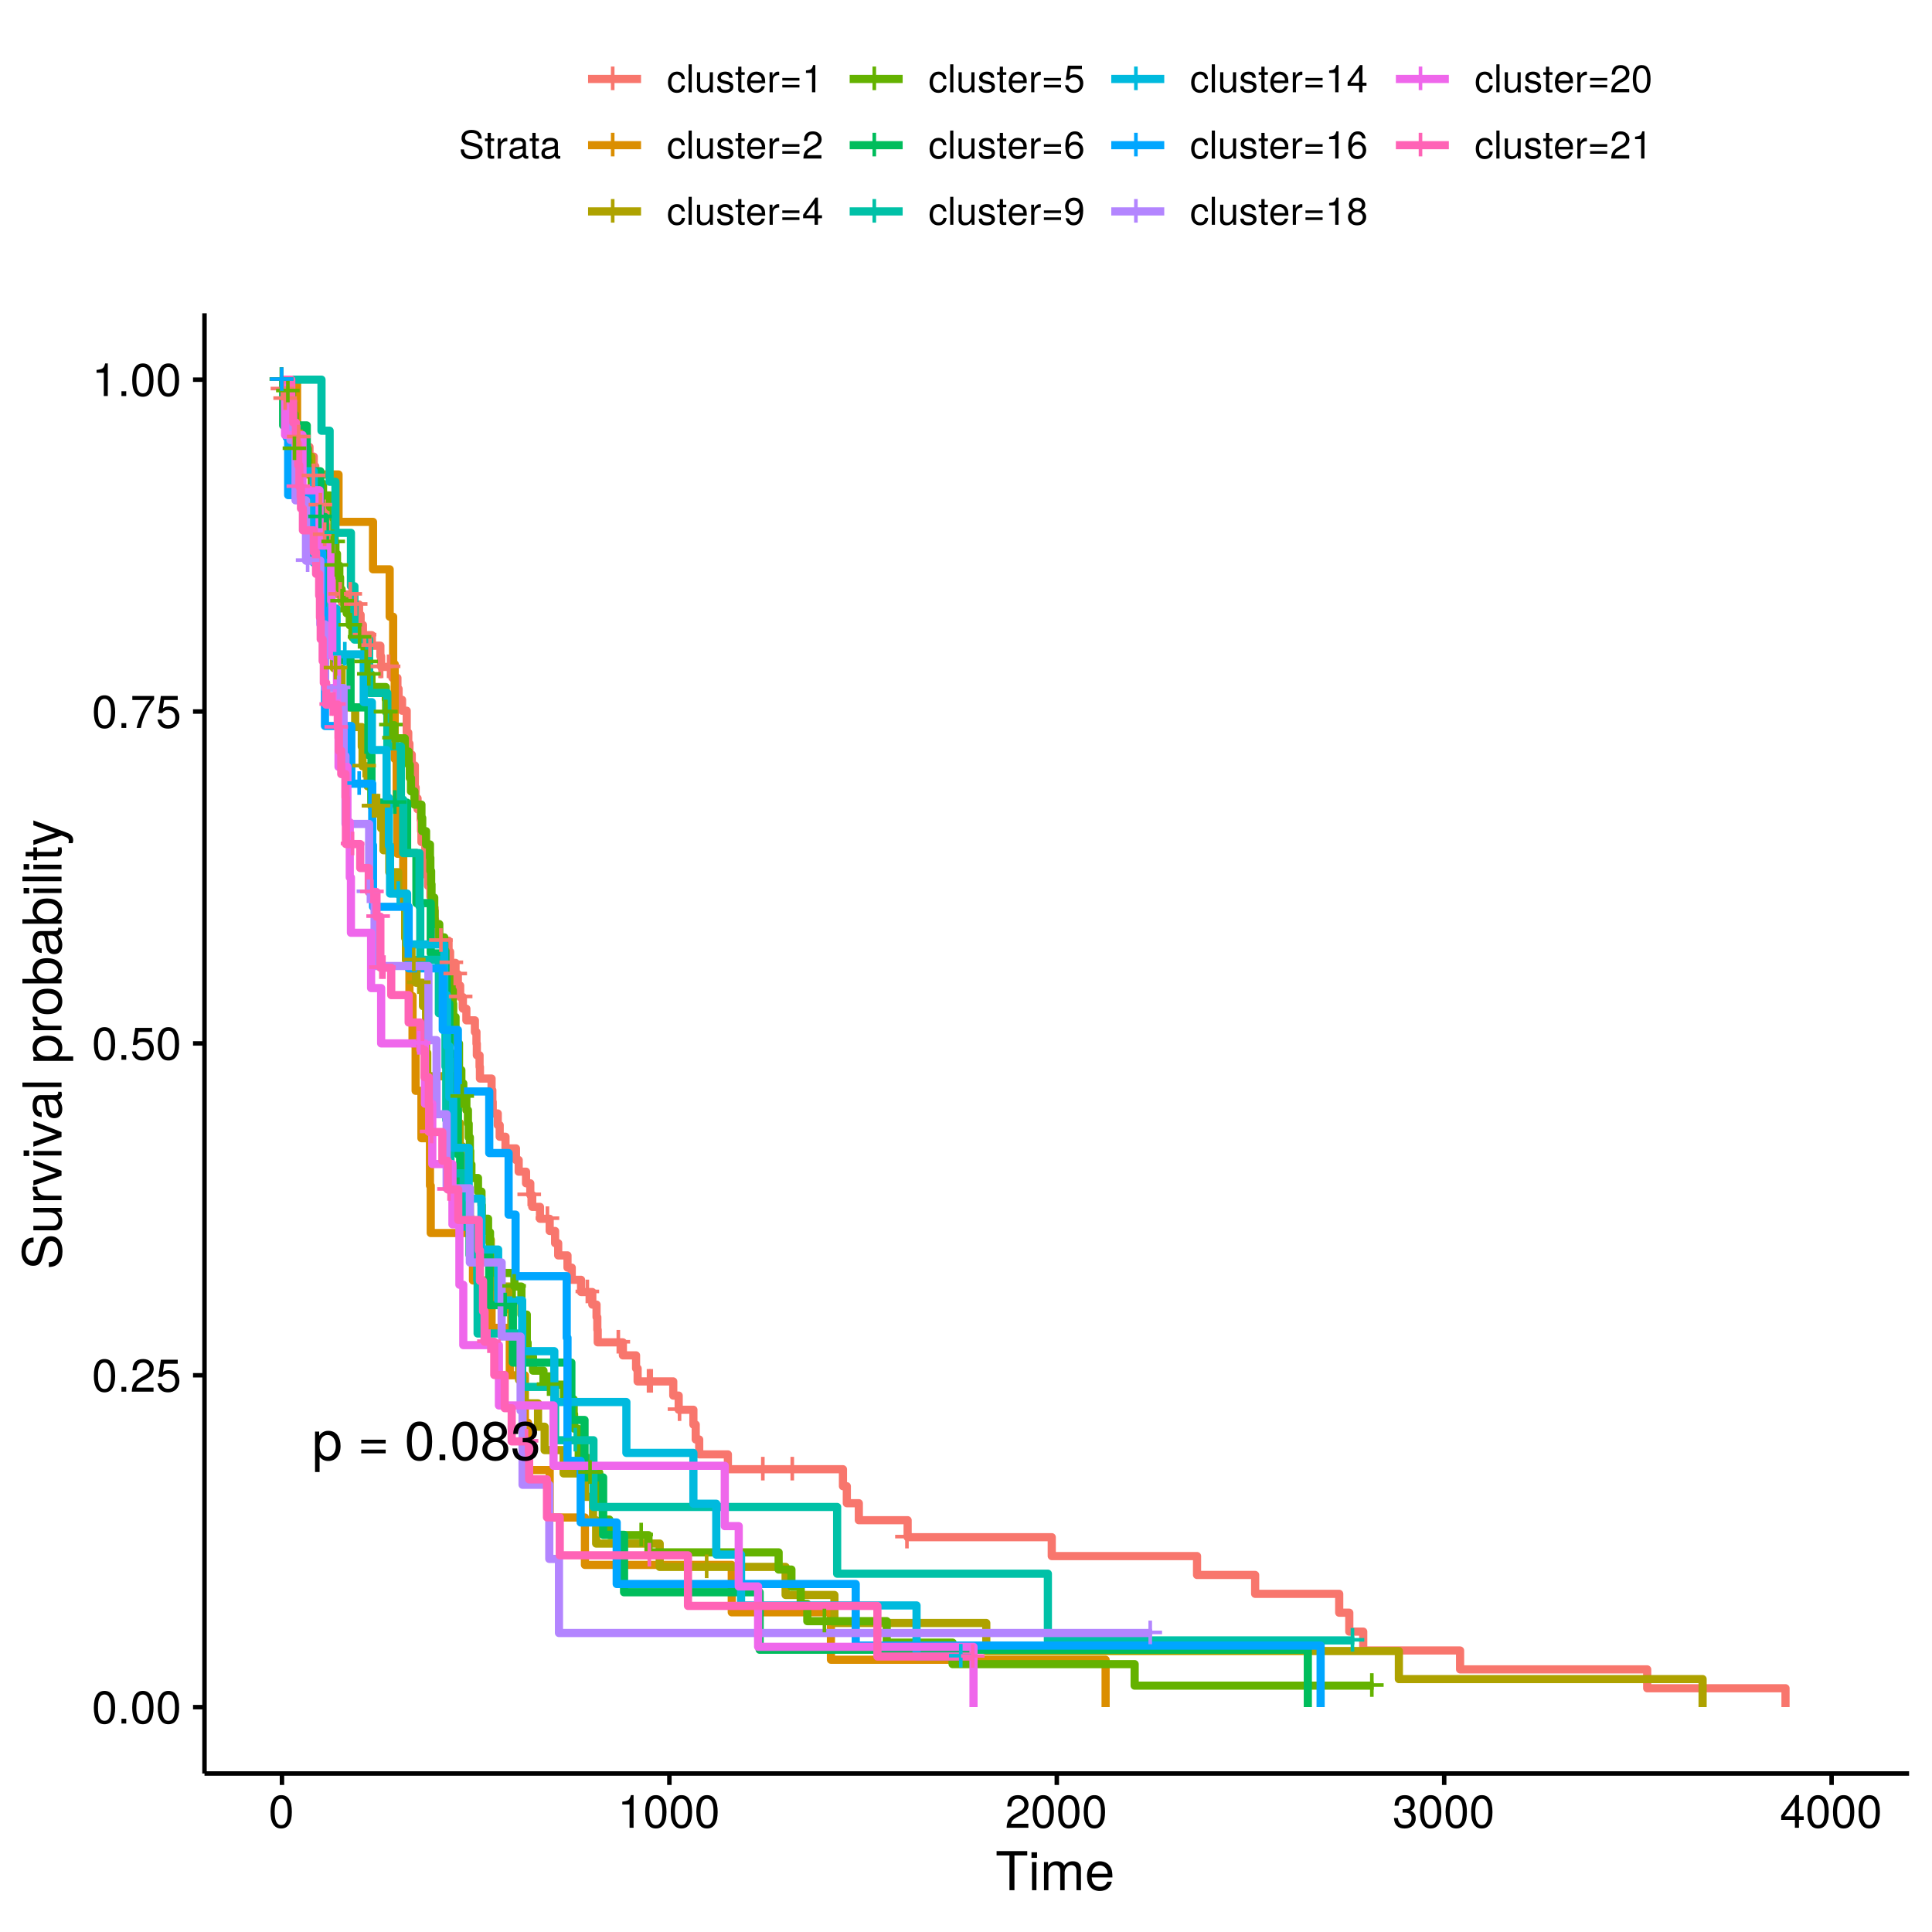 <?xml version="1.0" encoding="UTF-8"?>
<svg xmlns="http://www.w3.org/2000/svg" xmlns:xlink="http://www.w3.org/1999/xlink" width="504pt" height="504pt" viewBox="0 0 504 504" version="1.1">
<defs>
<g>
<symbol overflow="visible" id="glyph0-0">
<path style="stroke:none;" d=""/>
</symbol>
<symbol overflow="visible" id="glyph0-1">
<path style="stroke:none;" d="M 7.094 -2.969 L 7.094 -3.906 L 4.484 -3.906 L 4.484 -6.516 L 3.547 -6.516 L 3.547 -3.906 L 0.938 -3.906 L 0.938 -2.969 L 3.547 -2.969 L 3.547 -0.359 L 4.484 -0.359 L 4.484 -2.969 Z M 7.094 -2.969 "/>
</symbol>
<symbol overflow="visible" id="glyph1-0">
<path style="stroke:none;" d=""/>
</symbol>
<symbol overflow="visible" id="glyph1-1">
<path style="stroke:none;" d="M 7.438 -3.656 C 7.438 -6.156 6.219 -7.656 4.234 -7.656 C 3.234 -7.656 2.422 -7.203 1.859 -6.328 L 1.859 -7.453 L 0.781 -7.453 L 0.781 3.094 L 1.969 3.094 L 1.969 -0.891 C 2.594 -0.125 3.281 0.219 4.25 0.219 C 6.172 0.219 7.438 -1.281 7.438 -3.656 Z M 6.203 -3.688 C 6.203 -1.984 5.328 -0.891 4.031 -0.891 C 2.781 -0.891 1.969 -1.922 1.969 -3.672 C 1.969 -5.422 2.781 -6.562 4.031 -6.562 C 5.344 -6.562 6.203 -5.453 6.203 -3.688 Z M 6.203 -3.688 "/>
</symbol>
<symbol overflow="visible" id="glyph1-2">
<path style="stroke:none;" d=""/>
</symbol>
<symbol overflow="visible" id="glyph1-3">
<path style="stroke:none;" d="M 7.344 -4.359 L 7.344 -5.328 L 0.969 -5.328 L 0.969 -4.359 Z M 7.344 -1.781 L 7.344 -2.75 L 0.969 -2.75 L 0.969 -1.781 Z M 7.344 -1.781 "/>
</symbol>
<symbol overflow="visible" id="glyph1-4">
<path style="stroke:none;" d="M 7.203 -4.844 C 7.203 -8.344 6.094 -10.078 3.906 -10.078 C 1.734 -10.078 0.609 -8.312 0.609 -4.938 C 0.609 -1.531 1.75 0.219 3.906 0.219 C 6.047 0.219 7.203 -1.531 7.203 -4.844 Z M 5.922 -4.969 C 5.922 -2.109 5.281 -0.828 3.875 -0.828 C 2.562 -0.828 1.891 -2.156 1.891 -4.922 C 1.891 -7.672 2.562 -8.969 3.906 -8.969 C 5.266 -8.969 5.922 -7.656 5.922 -4.969 Z M 5.922 -4.969 "/>
</symbol>
<symbol overflow="visible" id="glyph1-5">
<path style="stroke:none;" d="M 2.719 0 L 2.719 -1.484 L 1.234 -1.484 L 1.234 0 Z M 2.719 0 "/>
</symbol>
<symbol overflow="visible" id="glyph1-6">
<path style="stroke:none;" d="M 7.297 -2.844 C 7.297 -3.969 6.719 -4.75 5.562 -5.297 C 6.594 -5.922 6.938 -6.438 6.938 -7.391 C 6.938 -8.969 5.703 -10.078 3.906 -10.078 C 2.141 -10.078 0.875 -8.969 0.875 -7.391 C 0.875 -6.453 1.219 -5.938 2.25 -5.297 C 1.094 -4.75 0.531 -3.969 0.531 -2.859 C 0.531 -1.016 1.922 0.219 3.906 0.219 C 5.906 0.219 7.297 -1.016 7.297 -2.844 Z M 5.656 -7.359 C 5.656 -6.422 4.969 -5.797 3.906 -5.797 C 2.859 -5.797 2.156 -6.422 2.156 -7.375 C 2.156 -8.344 2.859 -8.969 3.906 -8.969 C 4.984 -8.969 5.656 -8.344 5.656 -7.359 Z M 6.016 -2.828 C 6.016 -1.641 5.156 -0.891 3.875 -0.891 C 2.656 -0.891 1.812 -1.656 1.812 -2.828 C 1.812 -4.016 2.656 -4.75 3.906 -4.75 C 5.156 -4.75 6.016 -4.016 6.016 -2.828 Z M 6.016 -2.828 "/>
</symbol>
<symbol overflow="visible" id="glyph1-7">
<path style="stroke:none;" d="M 7.188 -2.922 C 7.188 -4.156 6.703 -4.859 5.484 -5.281 C 6.422 -5.641 6.891 -6.297 6.891 -7.312 C 6.891 -9.047 5.75 -10.078 3.828 -10.078 C 1.797 -10.078 0.719 -8.969 0.672 -6.828 L 1.922 -6.828 C 1.953 -8.312 2.562 -8.984 3.844 -8.984 C 4.953 -8.984 5.609 -8.328 5.609 -7.266 C 5.609 -6.188 5.141 -5.75 3.141 -5.75 L 3.141 -4.688 L 3.828 -4.688 C 5.203 -4.688 5.922 -4.031 5.922 -2.922 C 5.922 -1.656 5.141 -0.891 3.828 -0.891 C 2.453 -0.891 1.797 -1.578 1.703 -3.047 L 0.453 -3.047 C 0.609 -0.797 1.719 0.219 3.781 0.219 C 5.859 0.219 7.188 -1.031 7.188 -2.922 Z M 7.188 -2.922 "/>
</symbol>
<symbol overflow="visible" id="glyph2-0">
<path style="stroke:none;" d=""/>
</symbol>
<symbol overflow="visible" id="glyph2-1">
<path style="stroke:none;" d="M 6.078 -4.094 C 6.078 -7.047 5.141 -8.516 3.297 -8.516 C 1.469 -8.516 0.516 -7.016 0.516 -4.156 C 0.516 -1.297 1.469 0.188 3.297 0.188 C 5.094 0.188 6.078 -1.297 6.078 -4.094 Z M 5 -4.188 C 5 -1.781 4.453 -0.703 3.281 -0.703 C 2.156 -0.703 1.594 -1.828 1.594 -4.156 C 1.594 -6.484 2.156 -7.578 3.297 -7.578 C 4.438 -7.578 5 -6.469 5 -4.188 Z M 5 -4.188 "/>
</symbol>
<symbol overflow="visible" id="glyph2-2">
<path style="stroke:none;" d="M 2.297 0 L 2.297 -1.25 L 1.047 -1.25 L 1.047 0 Z M 2.297 0 "/>
</symbol>
<symbol overflow="visible" id="glyph2-3">
<path style="stroke:none;" d="M 6.125 -6.016 C 6.125 -7.453 5.016 -8.516 3.406 -8.516 C 1.672 -8.516 0.656 -7.625 0.594 -5.562 L 1.656 -5.562 C 1.734 -6.984 2.328 -7.578 3.375 -7.578 C 4.328 -7.578 5.047 -6.906 5.047 -5.984 C 5.047 -5.312 4.656 -4.734 3.906 -4.312 L 2.797 -3.688 C 1.016 -2.672 0.5 -1.875 0.406 0 L 6.078 0 L 6.078 -1.047 L 1.594 -1.047 C 1.703 -1.734 2.094 -2.188 3.125 -2.797 L 4.328 -3.438 C 5.516 -4.078 6.125 -4.969 6.125 -6.016 Z M 6.125 -6.016 "/>
</symbol>
<symbol overflow="visible" id="glyph2-4">
<path style="stroke:none;" d="M 6.156 -2.812 C 6.156 -4.5 5.047 -5.609 3.406 -5.609 C 2.812 -5.609 2.328 -5.453 1.844 -5.094 L 2.172 -7.281 L 5.719 -7.281 L 5.719 -8.328 L 1.312 -8.328 L 0.688 -3.875 L 1.656 -3.875 C 2.141 -4.469 2.562 -4.672 3.219 -4.672 C 4.359 -4.672 5.078 -3.938 5.078 -2.672 C 5.078 -1.453 4.375 -0.75 3.219 -0.75 C 2.297 -0.75 1.734 -1.219 1.469 -2.188 L 0.422 -2.188 C 0.766 -0.484 1.734 0.188 3.234 0.188 C 4.953 0.188 6.156 -1.016 6.156 -2.812 Z M 6.156 -2.812 "/>
</symbol>
<symbol overflow="visible" id="glyph2-5">
<path style="stroke:none;" d="M 6.234 -7.438 L 6.234 -8.328 L 0.547 -8.328 L 0.547 -7.281 L 5.141 -7.281 C 3.453 -5.141 2.25 -2.656 1.656 0 L 2.781 0 C 3.25 -2.75 4.453 -5.312 6.234 -7.438 Z M 6.234 -7.438 "/>
</symbol>
<symbol overflow="visible" id="glyph2-6">
<path style="stroke:none;" d="M 4.156 0 L 4.156 -8.516 L 3.469 -8.516 C 3.094 -7.203 2.859 -7.016 1.219 -6.812 L 1.219 -6.062 L 3.109 -6.062 L 3.109 0 Z M 4.156 0 "/>
</symbol>
<symbol overflow="visible" id="glyph2-7">
<path style="stroke:none;" d="M 6.078 -2.469 C 6.078 -3.5 5.656 -4.109 4.625 -4.453 C 5.422 -4.766 5.812 -5.312 5.812 -6.172 C 5.812 -7.625 4.844 -8.516 3.234 -8.516 C 1.516 -8.516 0.594 -7.578 0.562 -5.766 L 1.625 -5.766 C 1.641 -7.016 2.156 -7.578 3.234 -7.578 C 4.172 -7.578 4.734 -7.031 4.734 -6.125 C 4.734 -5.219 4.344 -4.844 2.656 -4.844 L 2.656 -3.953 L 3.234 -3.953 C 4.391 -3.953 4.984 -3.406 4.984 -2.453 C 4.984 -1.391 4.328 -0.75 3.234 -0.75 C 2.078 -0.75 1.516 -1.328 1.438 -2.562 L 0.391 -2.562 C 0.516 -0.672 1.453 0.188 3.188 0.188 C 4.938 0.188 6.078 -0.859 6.078 -2.469 Z M 6.078 -2.469 "/>
</symbol>
<symbol overflow="visible" id="glyph2-8">
<path style="stroke:none;" d="M 6.234 -2.047 L 6.234 -2.984 L 4.984 -2.984 L 4.984 -8.516 L 4.203 -8.516 L 0.344 -3.156 L 0.344 -2.047 L 3.922 -2.047 L 3.922 0 L 4.984 0 L 4.984 -2.047 Z M 3.922 -2.984 L 1.266 -2.984 L 3.922 -6.703 Z M 3.922 -2.984 "/>
</symbol>
<symbol overflow="visible" id="glyph3-0">
<path style="stroke:none;" d=""/>
</symbol>
<symbol overflow="visible" id="glyph3-1">
<path style="stroke:none;" d="M 8.297 -9.062 L 8.297 -10.203 L 0.297 -10.203 L 0.297 -9.062 L 3.656 -9.062 L 3.656 0 L 4.953 0 L 4.953 -9.062 Z M 8.297 -9.062 "/>
</symbol>
<symbol overflow="visible" id="glyph3-2">
<path style="stroke:none;" d="M 2.141 0 L 2.141 -7.344 L 0.984 -7.344 L 0.984 0 Z M 2.297 -8.438 L 2.297 -9.891 L 0.844 -9.891 L 0.844 -8.438 Z M 2.297 -8.438 "/>
</symbol>
<symbol overflow="visible" id="glyph3-3">
<path style="stroke:none;" d="M 10.641 0 L 10.641 -5.5 C 10.641 -6.812 9.906 -7.547 8.547 -7.547 C 7.562 -7.547 6.969 -7.25 6.281 -6.422 C 5.859 -7.203 5.266 -7.547 4.312 -7.547 C 3.328 -7.547 2.688 -7.188 2.062 -6.297 L 2.062 -7.344 L 1 -7.344 L 1 0 L 2.156 0 L 2.156 -4.609 C 2.156 -5.672 2.922 -6.531 3.875 -6.531 C 4.75 -6.531 5.234 -5.984 5.234 -5.047 L 5.234 0 L 6.391 0 L 6.391 -4.609 C 6.391 -5.672 7.188 -6.531 8.141 -6.531 C 8.984 -6.531 9.484 -5.984 9.484 -5.047 L 9.484 0 Z M 10.641 0 "/>
</symbol>
<symbol overflow="visible" id="glyph3-4">
<path style="stroke:none;" d="M 7.188 -3.328 C 7.188 -4.391 7.094 -5.062 6.891 -5.609 C 6.406 -6.812 5.297 -7.547 3.922 -7.547 C 1.875 -7.547 0.562 -6.031 0.562 -3.625 C 0.562 -1.219 1.828 0.203 3.891 0.203 C 5.578 0.203 6.734 -0.734 7.031 -2.219 L 5.859 -2.219 C 5.531 -1.266 4.875 -0.875 3.938 -0.875 C 2.719 -0.875 1.812 -1.656 1.781 -3.328 Z M 5.938 -4.375 C 5.938 -4.375 5.938 -4.312 5.922 -4.281 L 1.812 -4.281 C 1.906 -5.594 2.734 -6.469 3.906 -6.469 C 5.047 -6.469 5.938 -5.516 5.938 -4.375 Z M 5.938 -4.375 "/>
</symbol>
<symbol overflow="visible" id="glyph4-0">
<path style="stroke:none;" d=""/>
</symbol>
<symbol overflow="visible" id="glyph4-1">
<path style="stroke:none;" d="M -2.797 -8.688 C -4.062 -8.688 -4.984 -7.906 -5.359 -6.531 L -6.047 -3.969 C -6.375 -2.734 -6.781 -2.281 -7.562 -2.281 C -8.594 -2.281 -9.359 -3.188 -9.359 -4.562 C -9.359 -6.188 -8.625 -7.109 -7.297 -7.109 L -7.297 -8.344 C -9.297 -8.344 -10.453 -6.953 -10.453 -4.609 C -10.453 -2.359 -9.219 -0.984 -7.375 -0.984 C -6.125 -0.984 -5.344 -1.641 -5 -2.984 L -4.328 -5.516 C -3.984 -6.797 -3.469 -7.391 -2.672 -7.391 C -1.547 -7.391 -0.891 -6.547 -0.891 -4.781 C -0.891 -2.859 -1.859 -1.906 -3.312 -1.906 L -3.312 -0.672 C -0.906 -0.672 0.25 -2.297 0.25 -4.703 C 0.25 -7.297 -0.984 -8.688 -2.797 -8.688 Z M -2.797 -8.688 "/>
</symbol>
<symbol overflow="visible" id="glyph4-2">
<path style="stroke:none;" d="M 0 -6.75 L -7.344 -6.75 L -7.344 -5.594 L -3.297 -5.594 C -1.797 -5.594 -0.812 -4.797 -0.812 -3.578 C -0.812 -2.656 -1.375 -2.078 -2.25 -2.078 L -7.344 -2.078 L -7.344 -0.906 L -1.797 -0.906 C -0.578 -0.906 0.203 -1.812 0.203 -3.25 C 0.203 -4.328 -0.172 -5.016 -1.141 -5.703 L 0 -5.703 Z M 0 -6.75 "/>
</symbol>
<symbol overflow="visible" id="glyph4-3">
<path style="stroke:none;" d="M -6.312 -4.5 L -7.5 -4.5 C -7.531 -4.297 -7.547 -4.203 -7.547 -4.047 C -7.547 -3.297 -7.094 -2.719 -6 -2.047 L -7.344 -2.047 L -7.344 -0.984 L 0 -0.984 L 0 -2.141 L -3.812 -2.141 C -5.453 -2.141 -6.281 -2.688 -6.312 -4.5 Z M -6.312 -4.5 "/>
</symbol>
<symbol overflow="visible" id="glyph4-4">
<path style="stroke:none;" d="M -7.344 -6.797 L -7.344 -5.484 L -1.391 -3.422 L -7.344 -1.453 L -7.344 -0.141 L 0 -2.719 L 0 -3.984 Z M -7.344 -6.797 "/>
</symbol>
<symbol overflow="visible" id="glyph4-5">
<path style="stroke:none;" d="M 0 -2.141 L -7.344 -2.141 L -7.344 -0.984 L 0 -0.984 Z M -8.438 -2.297 L -9.891 -2.297 L -9.891 -0.844 L -8.438 -0.844 Z M -8.438 -2.297 "/>
</symbol>
<symbol overflow="visible" id="glyph4-6">
<path style="stroke:none;" d="M -0.031 -7.484 L -0.906 -7.484 C -0.875 -7.359 -0.875 -7.312 -0.875 -7.234 C -0.875 -6.828 -1.094 -6.609 -1.453 -6.609 L -5.547 -6.609 C -6.844 -6.609 -7.547 -5.656 -7.547 -3.844 C -7.547 -2.078 -6.859 -0.984 -5.172 -0.906 L -5.172 -2.094 C -6.062 -2.188 -6.469 -2.719 -6.469 -3.812 C -6.469 -4.859 -6.078 -5.453 -5.375 -5.453 L -5.062 -5.453 C -4.578 -5.453 -4.375 -5.156 -4.25 -4.234 C -4.047 -2.578 -3.984 -2.328 -3.812 -1.875 C -3.453 -1.016 -2.797 -0.594 -1.906 -0.594 C -0.578 -0.594 0.203 -1.516 0.203 -3 C 0.203 -3.938 -0.188 -4.844 -0.875 -5.484 C -0.312 -5.609 0.094 -6.125 0.094 -6.688 C 0.094 -6.938 0.062 -7.109 -0.031 -7.484 Z M -2.531 -5.453 C -1.484 -5.453 -0.812 -4.375 -0.812 -3.25 C -0.812 -2.344 -1.141 -1.812 -1.938 -1.812 C -2.703 -1.812 -3.031 -2.328 -3.219 -3.562 C -3.391 -4.797 -3.438 -5.047 -3.625 -5.453 Z M -2.531 -5.453 "/>
</symbol>
<symbol overflow="visible" id="glyph4-7">
<path style="stroke:none;" d="M 0 -2.109 L -10.203 -2.109 L -10.203 -0.953 L 0 -0.953 Z M 0 -2.109 "/>
</symbol>
<symbol overflow="visible" id="glyph4-8">
<path style="stroke:none;" d=""/>
</symbol>
<symbol overflow="visible" id="glyph4-9">
<path style="stroke:none;" d="M -3.594 -7.328 C -6.062 -7.328 -7.547 -6.125 -7.547 -4.172 C -7.547 -3.172 -7.094 -2.375 -6.234 -1.828 L -7.344 -1.828 L -7.344 -0.766 L 3.047 -0.766 L 3.047 -1.938 L -0.875 -1.938 C -0.125 -2.547 0.203 -3.234 0.203 -4.188 C 0.203 -6.078 -1.266 -7.328 -3.594 -7.328 Z M -3.625 -6.109 C -1.953 -6.109 -0.875 -5.25 -0.875 -3.969 C -0.875 -2.75 -1.891 -1.938 -3.609 -1.938 C -5.328 -1.938 -6.453 -2.75 -6.453 -3.969 C -6.453 -5.266 -5.375 -6.109 -3.625 -6.109 Z M -3.625 -6.109 "/>
</symbol>
<symbol overflow="visible" id="glyph4-10">
<path style="stroke:none;" d="M -3.609 -7.141 C -6.141 -7.141 -7.547 -5.922 -7.547 -3.812 C -7.547 -1.75 -6.125 -0.5 -3.672 -0.5 C -1.203 -0.5 0.203 -1.734 0.203 -3.828 C 0.203 -5.875 -1.203 -7.141 -3.609 -7.141 Z M -3.625 -5.922 C -1.906 -5.922 -0.875 -5.109 -0.875 -3.828 C -0.875 -2.516 -1.891 -1.719 -3.672 -1.719 C -5.438 -1.719 -6.469 -2.516 -6.469 -3.828 C -6.469 -5.141 -5.453 -5.922 -3.625 -5.922 Z M -3.625 -5.922 "/>
</symbol>
<symbol overflow="visible" id="glyph4-11">
<path style="stroke:none;" d="M -3.75 -7.328 C -6.125 -7.328 -7.547 -6.125 -7.547 -4.188 C -7.547 -3.172 -7.172 -2.469 -6.344 -1.922 L -10.203 -1.922 L -10.203 -0.75 L 0 -0.75 L 0 -1.812 L -1.047 -1.812 C -0.203 -2.359 0.203 -3.109 0.203 -4.125 C 0.203 -6.062 -1.375 -7.328 -3.75 -7.328 Z M -3.688 -6.109 C -2.016 -6.109 -0.875 -5.234 -0.875 -3.969 C -0.875 -2.734 -2 -1.922 -3.672 -1.922 C -5.391 -1.922 -6.516 -2.734 -6.453 -3.969 C -6.453 -5.266 -5.312 -6.109 -3.688 -6.109 Z M -3.688 -6.109 "/>
</symbol>
<symbol overflow="visible" id="glyph4-12">
<path style="stroke:none;" d="M 0 -3.562 L -0.984 -3.562 C -0.938 -3.406 -0.922 -3.219 -0.922 -3 C -0.922 -2.484 -1.062 -2.359 -1.578 -2.359 L -6.391 -2.359 L -6.391 -3.562 L -7.344 -3.562 L -7.344 -2.359 L -9.359 -2.359 L -9.359 -1.188 L -7.344 -1.188 L -7.344 -0.203 L -6.391 -0.203 L -6.391 -1.188 L -1.062 -1.188 C -0.328 -1.188 0.094 -1.688 0.094 -2.609 C 0.094 -2.891 0.062 -3.156 0 -3.562 Z M 0 -3.562 "/>
</symbol>
<symbol overflow="visible" id="glyph4-13">
<path style="stroke:none;" d="M -7.344 -6.688 L -7.344 -5.438 L -1.625 -3.406 L -7.344 -1.531 L -7.344 -0.281 L 0.031 -2.766 L 1.188 -2.312 C 1.703 -2.109 1.906 -1.875 1.906 -1.375 C 1.906 -1.203 1.875 -1.016 1.812 -0.75 L 2.875 -0.75 C 3 -1 3.047 -1.234 3.047 -1.547 C 3.047 -2.359 2.594 -3.031 1.547 -3.438 Z M -7.344 -6.688 "/>
</symbol>
<symbol overflow="visible" id="glyph5-0">
<path style="stroke:none;" d=""/>
</symbol>
<symbol overflow="visible" id="glyph5-1">
<path style="stroke:none;" d="M 6.203 -2 C 6.203 -2.906 5.656 -3.562 4.656 -3.828 L 2.828 -4.312 C 1.953 -4.547 1.625 -4.844 1.625 -5.406 C 1.625 -6.141 2.281 -6.688 3.266 -6.688 C 4.422 -6.688 5.078 -6.156 5.078 -5.203 L 5.953 -5.203 C 5.953 -6.641 4.969 -7.469 3.297 -7.469 C 1.688 -7.469 0.703 -6.594 0.703 -5.266 C 0.703 -4.375 1.172 -3.812 2.125 -3.562 L 3.938 -3.094 C 4.859 -2.844 5.281 -2.484 5.281 -1.906 C 5.281 -1.109 4.688 -0.641 3.422 -0.641 C 2.047 -0.641 1.359 -1.328 1.359 -2.375 L 0.484 -2.375 C 0.484 -0.656 1.641 0.188 3.359 0.188 C 5.203 0.188 6.203 -0.703 6.203 -2 Z M 6.203 -2 "/>
</symbol>
<symbol overflow="visible" id="glyph5-2">
<path style="stroke:none;" d="M 2.547 0 L 2.547 -0.703 C 2.438 -0.672 2.297 -0.656 2.141 -0.656 C 1.781 -0.656 1.688 -0.766 1.688 -1.125 L 1.688 -4.562 L 2.547 -4.562 L 2.547 -5.234 L 1.688 -5.234 L 1.688 -6.688 L 0.844 -6.688 L 0.844 -5.234 L 0.141 -5.234 L 0.141 -4.562 L 0.844 -4.562 L 0.844 -0.766 C 0.844 -0.234 1.203 0.062 1.859 0.062 C 2.062 0.062 2.266 0.047 2.547 0 Z M 2.547 0 "/>
</symbol>
<symbol overflow="visible" id="glyph5-3">
<path style="stroke:none;" d="M 3.203 -4.516 L 3.203 -5.359 C 3.062 -5.375 3 -5.391 2.891 -5.391 C 2.344 -5.391 1.938 -5.062 1.453 -4.297 L 1.453 -5.234 L 0.703 -5.234 L 0.703 0 L 1.531 0 L 1.531 -2.719 C 1.531 -3.906 1.922 -4.484 3.203 -4.516 Z M 3.203 -4.516 "/>
</symbol>
<symbol overflow="visible" id="glyph5-4">
<path style="stroke:none;" d="M 5.344 -0.016 L 5.344 -0.656 C 5.266 -0.625 5.219 -0.625 5.172 -0.625 C 4.875 -0.625 4.719 -0.781 4.719 -1.047 L 4.719 -3.953 C 4.719 -4.891 4.047 -5.391 2.75 -5.391 C 1.484 -5.391 0.703 -4.906 0.656 -3.688 L 1.484 -3.688 C 1.562 -4.328 1.938 -4.625 2.719 -4.625 C 3.469 -4.625 3.891 -4.344 3.891 -3.844 L 3.891 -3.625 C 3.891 -3.266 3.688 -3.125 3.016 -3.047 C 1.844 -2.891 1.656 -2.844 1.344 -2.719 C 0.734 -2.469 0.422 -2 0.422 -1.359 C 0.422 -0.406 1.078 0.156 2.141 0.156 C 2.812 0.156 3.453 -0.125 3.922 -0.625 C 4.016 -0.219 4.375 0.062 4.781 0.062 C 4.953 0.062 5.078 0.047 5.344 -0.016 Z M 3.891 -1.812 C 3.891 -1.062 3.125 -0.578 2.312 -0.578 C 1.672 -0.578 1.297 -0.812 1.297 -1.375 C 1.297 -1.938 1.656 -2.172 2.547 -2.297 C 3.438 -2.422 3.609 -2.453 3.891 -2.594 Z M 3.891 -1.812 "/>
</symbol>
<symbol overflow="visible" id="glyph5-5">
<path style="stroke:none;" d="M 4.766 -1.797 L 3.938 -1.797 C 3.797 -0.953 3.359 -0.625 2.656 -0.625 C 1.734 -0.625 1.188 -1.328 1.188 -2.562 C 1.188 -3.875 1.719 -4.625 2.625 -4.625 C 3.328 -4.625 3.766 -4.203 3.875 -3.484 L 4.703 -3.484 C 4.609 -4.766 3.812 -5.391 2.641 -5.391 C 1.234 -5.391 0.312 -4.312 0.312 -2.562 C 0.312 -0.875 1.203 0.156 2.625 0.156 C 3.875 0.156 4.672 -0.594 4.766 -1.797 Z M 4.766 -1.797 "/>
</symbol>
<symbol overflow="visible" id="glyph5-6">
<path style="stroke:none;" d="M 1.516 0 L 1.516 -7.297 L 0.688 -7.297 L 0.688 0 Z M 1.516 0 "/>
</symbol>
<symbol overflow="visible" id="glyph5-7">
<path style="stroke:none;" d="M 4.812 0 L 4.812 -5.234 L 3.984 -5.234 L 3.984 -2.344 C 3.984 -1.281 3.438 -0.578 2.562 -0.578 C 1.906 -0.578 1.484 -0.984 1.484 -1.609 L 1.484 -5.234 L 0.656 -5.234 L 0.656 -1.281 C 0.656 -0.406 1.297 0.156 2.312 0.156 C 3.094 0.156 3.578 -0.125 4.062 -0.812 L 4.062 0 Z M 4.812 0 "/>
</symbol>
<symbol overflow="visible" id="glyph5-8">
<path style="stroke:none;" d="M 4.594 -1.469 C 4.594 -2.25 4.156 -2.641 3.109 -2.891 L 2.312 -3.078 C 1.625 -3.234 1.344 -3.453 1.344 -3.828 C 1.344 -4.312 1.766 -4.625 2.453 -4.625 C 3.125 -4.625 3.484 -4.328 3.5 -3.781 L 4.375 -3.781 C 4.375 -4.812 3.688 -5.391 2.484 -5.391 C 1.266 -5.391 0.469 -4.766 0.469 -3.797 C 0.469 -2.969 0.891 -2.578 2.125 -2.281 L 2.906 -2.094 C 3.484 -1.953 3.719 -1.781 3.719 -1.406 C 3.719 -0.906 3.234 -0.625 2.5 -0.625 C 1.75 -0.625 1.328 -0.797 1.219 -1.594 L 0.344 -1.594 C 0.375 -0.391 1.062 0.156 2.438 0.156 C 3.75 0.156 4.594 -0.453 4.594 -1.469 Z M 4.594 -1.469 "/>
</symbol>
<symbol overflow="visible" id="glyph5-9">
<path style="stroke:none;" d="M 5.125 -2.375 C 5.125 -3.141 5.062 -3.625 4.922 -4.016 C 4.578 -4.875 3.781 -5.391 2.797 -5.391 C 1.344 -5.391 0.406 -4.312 0.406 -2.594 C 0.406 -0.875 1.312 0.156 2.781 0.156 C 3.984 0.156 4.812 -0.531 5.016 -1.594 L 4.188 -1.594 C 3.953 -0.906 3.484 -0.625 2.812 -0.625 C 1.938 -0.625 1.297 -1.188 1.266 -2.375 Z M 4.234 -3.125 C 4.234 -3.125 4.234 -3.078 4.234 -3.062 L 1.297 -3.062 C 1.359 -3.984 1.953 -4.625 2.797 -4.625 C 3.609 -4.625 4.234 -3.938 4.234 -3.125 Z M 4.234 -3.125 "/>
</symbol>
<symbol overflow="visible" id="glyph5-10">
<path style="stroke:none;" d="M 5.156 -3.062 L 5.156 -3.75 L 0.688 -3.75 L 0.688 -3.062 Z M 5.156 -1.25 L 5.156 -1.938 L 0.688 -1.938 L 0.688 -1.25 Z M 5.156 -1.25 "/>
</symbol>
<symbol overflow="visible" id="glyph5-11">
<path style="stroke:none;" d="M 3.469 0 L 3.469 -7.094 L 2.891 -7.094 C 2.578 -6 2.375 -5.844 1.016 -5.688 L 1.016 -5.047 L 2.594 -5.047 L 2.594 0 Z M 3.469 0 "/>
</symbol>
<symbol overflow="visible" id="glyph5-12">
<path style="stroke:none;" d="M 5.109 -5.016 C 5.109 -6.203 4.188 -7.094 2.844 -7.094 C 1.391 -7.094 0.547 -6.344 0.5 -4.625 L 1.375 -4.625 C 1.453 -5.812 1.938 -6.312 2.812 -6.312 C 3.609 -6.312 4.203 -5.75 4.203 -4.984 C 4.203 -4.438 3.875 -3.953 3.25 -3.594 L 2.328 -3.062 C 0.844 -2.234 0.422 -1.562 0.344 0 L 5.062 0 L 5.062 -0.875 L 1.328 -0.875 C 1.422 -1.453 1.734 -1.812 2.609 -2.328 L 3.609 -2.875 C 4.594 -3.406 5.109 -4.141 5.109 -5.016 Z M 5.109 -5.016 "/>
</symbol>
<symbol overflow="visible" id="glyph5-13">
<path style="stroke:none;" d="M 5.203 -1.703 L 5.203 -2.484 L 4.156 -2.484 L 4.156 -7.094 L 3.5 -7.094 L 0.281 -2.625 L 0.281 -1.703 L 3.266 -1.703 L 3.266 0 L 4.156 0 L 4.156 -1.703 Z M 3.266 -2.484 L 1.047 -2.484 L 3.266 -5.594 Z M 3.266 -2.484 "/>
</symbol>
<symbol overflow="visible" id="glyph5-14">
<path style="stroke:none;" d="M 5.125 -2.344 C 5.125 -3.75 4.203 -4.672 2.844 -4.672 C 2.344 -4.672 1.938 -4.547 1.531 -4.234 L 1.812 -6.062 L 4.766 -6.062 L 4.766 -6.938 L 1.094 -6.938 L 0.562 -3.234 L 1.375 -3.234 C 1.797 -3.719 2.125 -3.891 2.688 -3.891 C 3.625 -3.891 4.234 -3.281 4.234 -2.234 C 4.234 -1.203 3.641 -0.625 2.688 -0.625 C 1.906 -0.625 1.438 -1.016 1.234 -1.812 L 0.344 -1.812 C 0.641 -0.406 1.438 0.156 2.703 0.156 C 4.125 0.156 5.125 -0.844 5.125 -2.344 Z M 5.125 -2.344 "/>
</symbol>
<symbol overflow="visible" id="glyph5-15">
<path style="stroke:none;" d="M 5.125 -2.203 C 5.125 -3.516 4.234 -4.406 2.953 -4.406 C 2.266 -4.406 1.703 -4.141 1.328 -3.625 C 1.344 -5.344 1.906 -6.312 2.906 -6.312 C 3.531 -6.312 3.953 -5.922 4.094 -5.234 L 4.984 -5.234 C 4.812 -6.406 4.047 -7.094 2.969 -7.094 C 1.312 -7.094 0.438 -5.703 0.438 -3.234 C 0.438 -1.016 1.188 0.156 2.812 0.156 C 4.156 0.156 5.125 -0.812 5.125 -2.203 Z M 4.234 -2.125 C 4.234 -1.234 3.625 -0.625 2.812 -0.625 C 2 -0.625 1.375 -1.266 1.375 -2.188 C 1.375 -3.062 1.984 -3.625 2.844 -3.625 C 3.703 -3.625 4.234 -3.078 4.234 -2.125 Z M 4.234 -2.125 "/>
</symbol>
<symbol overflow="visible" id="glyph5-16">
<path style="stroke:none;" d="M 5.094 -3.703 C 5.094 -5.938 4.312 -7.094 2.703 -7.094 C 1.344 -7.094 0.375 -6.125 0.375 -4.734 C 0.375 -3.422 1.281 -2.531 2.562 -2.531 C 3.234 -2.531 3.719 -2.766 4.188 -3.312 C 4.172 -1.594 3.609 -0.625 2.594 -0.625 C 1.984 -0.625 1.547 -1.016 1.406 -1.703 L 0.531 -1.703 C 0.703 -0.547 1.453 0.156 2.547 0.156 C 4.203 0.156 5.094 -1.266 5.094 -3.703 Z M 4.125 -4.766 C 4.125 -3.891 3.516 -3.312 2.656 -3.312 C 1.812 -3.312 1.281 -3.859 1.281 -4.812 C 1.281 -5.703 1.875 -6.312 2.688 -6.312 C 3.516 -6.312 4.125 -5.688 4.125 -4.766 Z M 4.125 -4.766 "/>
</symbol>
<symbol overflow="visible" id="glyph5-17">
<path style="stroke:none;" d="M 5.125 -2 C 5.125 -2.797 4.734 -3.344 3.906 -3.734 C 4.641 -4.172 4.875 -4.531 4.875 -5.203 C 4.875 -6.312 4.016 -7.094 2.75 -7.094 C 1.5 -7.094 0.625 -6.312 0.625 -5.203 C 0.625 -4.547 0.859 -4.188 1.578 -3.734 C 0.766 -3.344 0.375 -2.797 0.375 -2.016 C 0.375 -0.703 1.344 0.156 2.75 0.156 C 4.156 0.156 5.125 -0.703 5.125 -2 Z M 3.984 -5.188 C 3.984 -4.516 3.484 -4.078 2.75 -4.078 C 2.016 -4.078 1.516 -4.516 1.516 -5.188 C 1.516 -5.875 2.016 -6.312 2.75 -6.312 C 3.5 -6.312 3.984 -5.875 3.984 -5.188 Z M 4.234 -1.984 C 4.234 -1.156 3.625 -0.625 2.734 -0.625 C 1.875 -0.625 1.266 -1.156 1.266 -1.984 C 1.266 -2.812 1.875 -3.344 2.75 -3.344 C 3.625 -3.344 4.234 -2.812 4.234 -1.984 Z M 4.234 -1.984 "/>
</symbol>
<symbol overflow="visible" id="glyph5-18">
<path style="stroke:none;" d="M 5.062 -3.406 C 5.062 -5.875 4.297 -7.094 2.75 -7.094 C 1.219 -7.094 0.438 -5.844 0.438 -3.469 C 0.438 -1.078 1.234 0.156 2.75 0.156 C 4.25 0.156 5.062 -1.078 5.062 -3.406 Z M 4.172 -3.484 C 4.172 -1.484 3.703 -0.578 2.734 -0.578 C 1.797 -0.578 1.328 -1.516 1.328 -3.453 C 1.328 -5.406 1.797 -6.312 2.75 -6.312 C 3.703 -6.312 4.172 -5.391 4.172 -3.484 Z M 4.172 -3.484 "/>
</symbol>
</g>
<clipPath id="clip1">
  <path d="M 53.348 81.727 L 498.023 81.727 L 498.023 462.652 L 53.348 462.652 Z M 53.348 81.727 "/>
</clipPath>
</defs>
<g id="surface6">
<rect x="0" y="0" width="504" height="504" style="fill:rgb(100%,100%,100%);fill-opacity:1;stroke:none;"/>
<rect x="0" y="0" width="504" height="504" style="fill:rgb(100%,100%,100%);fill-opacity:1;stroke:none;"/>
<path style="fill:none;stroke-width:1.164;stroke-linecap:round;stroke-linejoin:round;stroke:rgb(100%,100%,100%);stroke-opacity:1;stroke-miterlimit:10;" d="M 0 504 L 504 504 L 504 0 L 0 0 Z M 0 504 "/>
<g clip-path="url(#clip1)" clip-rule="nonzero">
<path style=" stroke:none;fill-rule:nonzero;fill:rgb(100%,100%,100%);fill-opacity:1;" d="M 53.348 462.652 L 498.023 462.652 L 498.023 81.727 L 53.348 81.727 Z M 53.348 462.652 "/>
</g>
<path style="fill:none;stroke-width:2.134;stroke-linecap:butt;stroke-linejoin:round;stroke:rgb(97.255%,46.275%,42.745%);stroke-opacity:1;stroke-miterlimit:10;" d="M 73.559 99.043 L 74.062 99.043 L 74.062 101.516 L 74.773 101.516 L 74.773 104.008 L 75.074 104.008 L 75.074 106.516 L 75.578 106.516 L 75.578 109.027 L 76.387 109.027 L 76.387 111.539 L 77.703 111.539 L 77.703 114.047 L 79.621 114.047 L 79.621 116.574 L 80.734 116.574 L 80.734 119.105 L 81.848 119.105 L 81.848 121.633 L 82.25 121.633 L 82.25 124.164 L 83.465 124.164 L 83.465 129.262 L 83.969 129.262 L 83.969 131.809 L 84.879 131.809 L 84.879 134.379 L 84.98 134.379 L 84.98 136.949 L 85.078 136.949 L 85.078 139.52 L 85.586 139.52 L 85.586 142.109 L 85.789 142.109 L 85.789 144.703 L 85.988 144.703 L 85.988 147.293 L 86.395 147.293 L 86.395 149.887 L 88.012 149.887 L 88.012 152.477 L 88.113 152.477 L 88.113 155.07 L 92.055 155.07 L 92.055 157.707 L 93.672 157.707 L 93.672 160.371 L 94.074 160.371 L 94.074 163.035 L 94.68 163.035 L 94.68 165.699 L 97.004 165.699 L 97.004 168.441 L 99.23 168.441 L 99.23 171.207 L 99.43 171.207 L 99.43 173.977 L 102.363 173.977 L 102.363 176.836 L 103.676 176.836 L 103.676 179.691 L 103.98 179.691 L 103.98 182.547 L 104.887 182.547 L 104.887 185.402 L 106.102 185.402 L 106.102 191.117 L 106.504 191.117 L 106.504 193.973 L 106.809 193.973 L 106.809 196.828 L 107.414 196.828 L 107.414 199.688 L 108.223 199.688 L 108.223 205.398 L 108.426 205.398 L 108.426 208.254 L 108.93 208.254 L 108.93 211.113 L 109.738 211.113 L 109.738 213.969 L 109.84 213.969 L 109.84 216.824 L 109.941 216.824 L 109.941 219.68 L 110.953 219.68 L 110.953 225.395 L 111.152 225.395 L 111.152 228.25 L 111.66 228.25 L 111.66 231.105 L 112.266 231.105 L 112.266 233.961 L 112.57 233.961 L 112.57 236.82 L 113.379 236.82 L 113.379 239.676 L 113.48 239.676 L 113.48 242.531 L 114.387 242.531 L 114.387 245.387 L 117.016 245.387 L 117.016 248.285 L 117.422 248.285 L 117.422 251.184 L 118.836 251.184 L 118.836 254.125 L 119.441 254.125 L 119.441 257.113 L 120.047 257.113 L 120.047 260.102 L 120.754 260.102 L 120.754 263.137 L 121.664 263.137 L 121.664 266.176 L 123.887 266.176 L 123.887 269.211 L 124.293 269.211 L 124.293 272.25 L 124.395 272.25 L 124.395 275.285 L 125.102 275.285 L 125.102 278.32 L 125.203 278.32 L 125.203 281.359 L 128.234 281.359 L 128.234 284.395 L 128.438 284.395 L 128.438 287.43 L 128.535 287.43 L 128.535 290.469 L 129.852 290.469 L 129.852 293.504 L 130.355 293.504 L 130.355 296.543 L 131.871 296.543 L 131.871 299.578 L 134.602 299.578 L 134.602 302.613 L 135.309 302.613 L 135.309 305.652 L 137.227 305.652 L 137.227 308.688 L 138.34 308.688 L 138.34 311.727 L 138.844 311.727 L 138.844 314.832 L 140.867 314.832 L 140.867 317.941 L 143.395 317.941 L 143.395 321.125 L 144.809 321.125 L 144.809 324.309 L 145.617 324.309 L 145.617 327.496 L 148.043 327.496 L 148.043 330.68 L 149.152 330.68 L 149.152 333.863 L 151.578 333.863 L 151.578 337.051 L 154.512 337.051 L 154.512 340.332 L 155.621 340.332 L 155.621 343.613 L 155.824 343.613 L 155.824 346.895 L 155.926 346.895 L 155.926 350.176 L 162.492 350.176 L 162.492 353.574 L 165.93 353.574 L 165.93 356.973 L 166.336 356.973 L 166.336 360.371 L 175.633 360.371 L 175.633 364.066 L 177.047 364.066 L 177.047 367.762 L 180.887 367.762 L 180.887 371.641 L 181.492 371.641 L 181.492 375.52 L 182.402 375.52 L 182.402 379.398 L 189.883 379.398 L 189.883 383.277 L 219.898 383.277 L 219.898 387.707 L 220.91 387.707 L 220.91 392.141 L 224.043 392.141 L 224.043 396.574 L 236.773 396.574 L 236.773 401.008 L 274.371 401.008 L 274.371 405.934 L 312.27 405.934 L 312.27 410.859 L 327.43 410.859 L 327.43 415.785 L 349.359 415.785 L 349.359 420.711 L 351.988 420.711 L 351.988 425.637 L 355.625 425.637 L 355.625 430.562 L 380.891 430.562 L 380.891 435.488 L 429.703 435.488 L 429.703 440.414 L 465.785 440.414 L 465.785 445.34 "/>
<path style="fill:none;stroke-width:2.134;stroke-linecap:butt;stroke-linejoin:round;stroke:rgb(85.882%,55.686%,0%);stroke-opacity:1;stroke-miterlimit:10;" d="M 73.559 99.043 L 77.5 99.043 L 77.5 111.41 L 79.824 111.41 L 79.824 123.777 L 88.312 123.777 L 88.312 136.145 L 97.309 136.145 L 97.309 148.512 L 101.652 148.512 L 101.652 160.883 L 102.562 160.883 L 102.562 173.25 L 102.969 173.25 L 102.969 197.984 L 103.473 197.984 L 103.473 210.352 L 103.676 210.352 L 103.676 222.719 L 105.191 222.719 L 105.191 235.086 L 106 235.086 L 106 247.457 L 106.809 247.457 L 106.809 259.824 L 107.617 259.824 L 107.617 272.191 L 108.426 272.191 L 108.426 284.559 L 109.941 284.559 L 109.941 296.926 L 112.164 296.926 L 112.164 309.293 L 112.367 309.293 L 112.367 321.66 L 123.383 321.66 L 123.383 334.031 L 128.234 334.031 L 128.234 346.398 L 132.984 346.398 L 132.984 358.766 L 136.926 358.766 L 136.926 371.133 L 137.734 371.133 L 137.734 383.5 L 143.395 383.5 L 143.395 395.867 L 152.59 395.867 L 152.59 408.234 L 190.895 408.234 L 190.895 420.605 L 216.766 420.605 L 216.766 432.973 L 288.418 432.973 L 288.418 445.34 "/>
<path style="fill:none;stroke-width:2.134;stroke-linecap:butt;stroke-linejoin:round;stroke:rgb(68.235%,63.529%,0%);stroke-opacity:1;stroke-miterlimit:10;" d="M 73.559 99.043 L 74.164 99.043 L 74.164 104.062 L 75.781 104.062 L 75.781 109.082 L 76.59 109.082 L 76.59 114.098 L 78.309 114.098 L 78.309 119.117 L 81.238 119.117 L 81.238 124.137 L 81.34 124.137 L 81.34 129.156 L 81.848 129.156 L 81.848 134.176 L 81.945 134.176 L 81.945 139.191 L 83.059 139.191 L 83.059 144.211 L 83.664 144.211 L 83.664 149.23 L 84.676 149.23 L 84.676 154.25 L 85.078 154.25 L 85.078 159.27 L 85.789 159.27 L 85.789 164.285 L 87 164.285 L 87 169.305 L 87.102 169.305 L 87.102 174.324 L 89.121 174.324 L 89.121 179.438 L 89.426 179.438 L 89.426 184.551 L 92.66 184.551 L 92.66 189.664 L 94.379 189.664 L 94.379 194.777 L 94.578 194.777 L 94.578 199.891 L 95.895 199.891 L 95.895 205.113 L 96.902 205.113 L 96.902 210.336 L 99.43 210.336 L 99.43 216.066 L 100.039 216.066 L 100.039 221.801 L 101.555 221.801 L 101.555 227.531 L 103.879 227.531 L 103.879 233.262 L 105.695 233.262 L 105.695 244.727 L 105.898 244.727 L 105.898 250.457 L 108.527 250.457 L 108.527 256.363 L 110.344 256.363 L 110.344 262.461 L 111.152 262.461 L 111.152 274.652 L 111.457 274.652 L 111.457 280.75 L 118.836 280.75 L 118.836 286.844 L 119.441 286.844 L 119.441 292.941 L 119.945 292.941 L 119.945 299.035 L 120.652 299.035 L 120.652 311.227 L 122.574 311.227 L 122.574 317.324 L 122.676 317.324 L 122.676 323.418 L 128.031 323.418 L 128.031 329.516 L 128.738 329.516 L 128.738 335.613 L 132.883 335.613 L 132.883 341.707 L 133.387 341.707 L 133.387 347.805 L 133.996 347.805 L 133.996 353.898 L 135.41 353.898 L 135.41 359.996 L 136.824 359.996 L 136.824 366.09 L 140.359 366.09 L 140.359 372.188 L 142.078 372.188 L 142.078 378.285 L 147.031 378.285 L 147.031 384.379 L 152.59 384.379 L 152.59 390.477 L 154.711 390.477 L 154.711 396.57 L 155.52 396.57 L 155.52 402.668 L 172.094 402.668 L 172.094 408.762 L 204.941 408.762 L 204.941 416.078 L 217.676 416.078 L 217.676 423.395 L 257.289 423.395 L 257.289 430.707 L 364.922 430.707 L 364.922 438.023 L 444.156 438.023 L 444.156 445.34 "/>
<path style="fill:none;stroke-width:2.134;stroke-linecap:butt;stroke-linejoin:round;stroke:rgb(39.216%,69.804%,0%);stroke-opacity:1;stroke-miterlimit:10;" d="M 73.559 99.043 L 74.164 99.043 L 74.164 102.027 L 76.188 102.027 L 76.188 105.039 L 76.59 105.039 L 76.59 108.051 L 76.895 108.051 L 76.895 114.074 L 76.996 114.074 L 76.996 117.086 L 80.328 117.086 L 80.328 120.125 L 80.43 120.125 L 80.43 123.164 L 81.34 123.164 L 81.34 126.203 L 84.27 126.203 L 84.27 129.242 L 86.09 129.242 L 86.09 132.281 L 87 132.281 L 87 135.32 L 87.203 135.32 L 87.203 138.359 L 87.305 138.359 L 87.305 141.402 L 87.504 141.402 L 87.504 144.469 L 87.91 144.469 L 87.91 147.539 L 88.516 147.539 L 88.516 150.645 L 88.719 150.645 L 88.719 153.746 L 89.121 153.746 L 89.121 156.848 L 90.438 156.848 L 90.438 159.984 L 91.246 159.984 L 91.246 163.117 L 91.953 163.117 L 91.953 166.289 L 95.086 166.289 L 95.086 169.496 L 95.387 169.496 L 95.387 172.703 L 96.195 172.703 L 96.195 175.949 L 96.902 175.949 L 96.902 179.234 L 100.645 179.234 L 100.645 182.52 L 100.746 182.52 L 100.746 185.805 L 101.25 185.805 L 101.25 189.176 L 102.867 189.176 L 102.867 192.594 L 105.594 192.594 L 105.594 196.055 L 106.605 196.055 L 106.605 199.516 L 106.91 199.516 L 106.91 202.98 L 107.211 202.98 L 107.211 206.441 L 108.121 206.441 L 108.121 209.902 L 109.941 209.902 L 109.941 213.367 L 110.145 213.367 L 110.145 216.828 L 111.152 216.828 L 111.152 220.289 L 112.164 220.289 L 112.164 223.754 L 112.266 223.754 L 112.266 227.215 L 112.469 227.215 L 112.469 230.676 L 112.57 230.676 L 112.57 234.141 L 113.277 234.141 L 113.277 237.602 L 113.379 237.602 L 113.379 241.062 L 114.59 241.062 L 114.59 244.527 L 115.902 244.527 L 115.902 247.988 L 116.207 247.988 L 116.207 251.449 L 116.711 251.449 L 116.711 254.914 L 117.824 254.914 L 117.824 258.375 L 118.129 258.375 L 118.129 261.836 L 118.227 261.836 L 118.227 265.301 L 118.836 265.301 L 118.836 268.762 L 119.238 268.762 L 119.238 272.223 L 119.746 272.223 L 119.746 279.148 L 120.352 279.148 L 120.352 282.613 L 120.855 282.613 L 120.855 286.074 L 121.664 286.074 L 121.664 289.613 L 122.07 289.613 L 122.07 293.152 L 122.27 293.152 L 122.27 296.691 L 122.574 296.691 L 122.574 300.23 L 122.676 300.23 L 122.676 303.77 L 122.977 303.77 L 122.977 307.309 L 124.695 307.309 L 124.695 310.848 L 125.605 310.848 L 125.605 314.387 L 125.707 314.387 L 125.707 317.926 L 127.324 317.926 L 127.324 321.465 L 127.828 321.465 L 127.828 328.543 L 129.145 328.543 L 129.145 332.082 L 134.195 332.082 L 134.195 335.621 L 136.016 335.621 L 136.016 342.938 L 137.43 342.938 L 137.43 350.25 L 137.633 350.25 L 137.633 353.91 L 139.047 353.91 L 139.047 357.566 L 141.777 357.566 L 141.777 361.223 L 147.133 361.223 L 147.133 365.047 L 149.66 365.047 L 149.66 368.871 L 149.762 368.871 L 149.762 372.695 L 150.77 372.695 L 150.77 376.516 L 150.973 376.516 L 150.973 380.34 L 153.398 380.34 L 153.398 384.164 L 156.328 384.164 L 156.328 388.242 L 156.633 388.242 L 156.633 392.32 L 157.238 392.32 L 157.238 396.398 L 158.957 396.398 L 158.957 400.477 L 169.164 400.477 L 169.164 404.965 L 203.121 404.965 L 203.121 409.449 L 206.457 409.449 L 206.457 413.938 L 208.883 413.938 L 208.883 418.422 L 210.602 418.422 L 210.602 422.906 L 231.316 422.906 L 231.316 428.516 L 248.5 428.516 L 248.5 434.125 L 295.996 434.125 L 295.996 439.73 L 358.355 439.73 "/>
<path style="fill:none;stroke-width:2.134;stroke-linecap:butt;stroke-linejoin:round;stroke:rgb(0%,74.118%,36.078%);stroke-opacity:1;stroke-miterlimit:10;" d="M 73.559 99.043 L 73.863 99.043 L 73.863 110.984 L 80.027 110.984 L 80.027 122.926 L 83.562 122.926 L 83.562 134.867 L 84.777 134.867 L 84.777 147.285 L 85.789 147.285 L 85.789 159.703 L 87.605 159.703 L 87.605 172.125 L 91.445 172.125 L 91.445 184.543 L 96.098 184.543 L 96.098 196.961 L 96.902 196.961 L 96.902 209.379 L 106.203 209.379 L 106.203 222.488 L 108.629 222.488 L 108.629 235.598 L 112.367 235.598 L 112.367 248.707 L 116.512 248.707 L 116.512 261.816 L 117.219 261.816 L 117.219 274.926 L 119.238 274.926 L 119.238 288.031 L 119.441 288.031 L 119.441 301.141 L 120.047 301.141 L 120.047 314.25 L 122.473 314.25 L 122.473 327.359 L 127.629 327.359 L 127.629 340.469 L 133.793 340.469 L 133.793 355.449 L 149.051 355.449 L 149.051 370.43 L 152.488 370.43 L 152.488 385.414 L 157.34 385.414 L 157.34 400.395 L 162.797 400.395 L 162.797 415.375 L 198.168 415.375 L 198.168 430.359 L 341.172 430.359 L 341.172 445.34 "/>
<path style="fill:none;stroke-width:2.134;stroke-linecap:butt;stroke-linejoin:round;stroke:rgb(0%,75.686%,65.49%);stroke-opacity:1;stroke-miterlimit:10;" d="M 73.559 99.043 L 83.867 99.043 L 83.867 112.363 L 85.988 112.363 L 85.988 125.68 L 87.504 125.68 L 87.504 139 L 91.547 139 L 91.547 152.926 L 92.457 152.926 L 92.457 166.848 L 96.297 166.848 L 96.297 180.773 L 101.047 180.773 L 101.047 194.699 L 104.586 194.699 L 104.586 208.621 L 105.191 208.621 L 105.191 222.547 L 109.438 222.547 L 109.438 236.473 L 109.637 236.473 L 109.637 250.395 L 114.488 250.395 L 114.488 264.32 L 116.207 264.32 L 116.207 278.246 L 116.41 278.246 L 116.41 292.168 L 117.52 292.168 L 117.52 306.094 L 120.957 306.094 L 120.957 320.02 L 124.496 320.02 L 124.496 333.941 L 124.594 333.941 L 124.594 347.867 L 136.219 347.867 L 136.219 361.793 L 144.809 361.793 L 144.809 375.715 L 154.812 375.715 L 154.812 393.121 L 218.383 393.121 L 218.383 410.527 L 273.359 410.527 L 273.359 427.934 L 353.301 427.934 "/>
<path style="fill:none;stroke-width:2.134;stroke-linecap:butt;stroke-linejoin:round;stroke:rgb(0%,72.941%,87.059%);stroke-opacity:1;stroke-miterlimit:10;" d="M 73.559 99.043 L 75.578 99.043 L 75.578 110.984 L 76.387 110.984 L 76.387 122.926 L 81.848 122.926 L 81.848 146.809 L 86.293 146.809 L 86.293 158.75 L 87.809 158.75 L 87.809 170.691 L 94.883 170.691 L 94.883 183.176 L 97.004 183.176 L 97.004 195.66 L 100.848 195.66 L 100.848 208.141 L 101.453 208.141 L 101.453 220.625 L 101.754 220.625 L 101.754 233.109 L 106.203 233.109 L 106.203 246.375 L 115.902 246.375 L 115.902 259.641 L 116.613 259.641 L 116.613 272.902 L 117.219 272.902 L 117.219 286.168 L 118.227 286.168 L 118.227 299.434 L 122.27 299.434 L 122.27 312.695 L 125.605 312.695 L 125.605 325.961 L 129.953 325.961 L 129.953 339.227 L 136.219 339.227 L 136.219 352.488 L 144.605 352.488 L 144.605 365.754 L 163.402 365.754 L 163.402 379.016 L 180.887 379.016 L 180.887 392.281 L 186.852 392.281 L 186.852 405.547 L 193.316 405.547 L 193.316 418.809 L 239.098 418.809 L 239.098 432.074 L 251.125 432.074 "/>
<path style="fill:none;stroke-width:2.134;stroke-linecap:butt;stroke-linejoin:round;stroke:rgb(0%,65.098%,100%);stroke-opacity:1;stroke-miterlimit:10;" d="M 73.559 99.043 L 74.773 99.043 L 74.773 114.098 L 75.176 114.098 L 75.176 129.156 L 82.352 129.156 L 82.352 144.211 L 84.07 144.211 L 84.07 159.27 L 84.777 159.27 L 84.777 189.383 L 91.648 189.383 L 91.648 204.438 L 97.105 204.438 L 97.105 220.496 L 97.309 220.496 L 97.309 236.559 L 106.605 236.559 L 106.605 252.617 L 115.5 252.617 L 115.5 268.676 L 119.441 268.676 L 119.441 284.738 L 127.629 284.738 L 127.629 300.797 L 132.68 300.797 L 132.68 316.859 L 134.5 316.859 L 134.5 332.918 L 147.84 332.918 L 147.84 348.977 L 148.043 348.977 L 148.043 381.098 L 151.477 381.098 L 151.477 397.16 L 160.879 397.16 L 160.879 413.219 L 223.234 413.219 L 223.234 429.277 L 344.508 429.277 L 344.508 445.34 "/>
<path style="fill:none;stroke-width:2.134;stroke-linecap:butt;stroke-linejoin:round;stroke:rgb(70.196%,52.157%,100%);stroke-opacity:1;stroke-miterlimit:10;" d="M 73.559 99.043 L 75.781 99.043 L 75.781 114.785 L 77.098 114.785 L 77.098 130.523 L 79.824 130.523 L 79.824 146.266 L 83.562 146.266 L 83.562 162.879 L 84.777 162.879 L 84.777 179.496 L 89.629 179.496 L 89.629 197.219 L 90.133 197.219 L 90.133 214.941 L 96.297 214.941 L 96.297 232.664 L 97.711 232.664 L 97.711 252 L 111.762 252 L 111.762 271.332 L 113.883 271.332 L 113.883 290.668 L 116.512 290.668 L 116.512 310 L 122.574 310 L 122.574 329.336 L 130.863 329.336 L 130.863 348.668 L 135.812 348.668 L 135.812 368.004 L 136.32 368.004 L 136.32 387.336 L 143.293 387.336 L 143.293 406.672 L 145.82 406.672 L 145.82 426.004 L 300.547 426.004 "/>
<path style="fill:none;stroke-width:2.134;stroke-linecap:butt;stroke-linejoin:round;stroke:rgb(93.725%,40.392%,92.157%);stroke-opacity:1;stroke-miterlimit:10;" d="M 73.559 99.043 L 74.367 99.043 L 74.367 113.473 L 78.914 113.473 L 78.914 127.902 L 83.363 127.902 L 83.363 142.328 L 86.395 142.328 L 86.395 156.758 L 86.695 156.758 L 86.695 171.188 L 87.91 171.188 L 87.91 185.617 L 88.312 185.617 L 88.312 200.047 L 90.637 200.047 L 90.637 214.477 L 91.246 214.477 L 91.246 228.902 L 91.547 228.902 L 91.547 243.332 L 96.805 243.332 L 96.805 257.762 L 99.43 257.762 L 99.43 272.191 L 110.852 272.191 L 110.852 287.93 L 112.77 287.93 L 112.77 303.672 L 118.027 303.672 L 118.027 319.414 L 119.844 319.414 L 119.844 335.152 L 120.855 335.152 L 120.855 350.895 L 130.152 350.895 L 130.152 366.637 L 144.402 366.637 L 144.402 382.375 L 189.074 382.375 L 189.074 398.117 L 192.711 398.117 L 192.711 413.859 L 197.766 413.859 L 197.766 429.598 L 253.957 429.598 L 253.957 445.34 "/>
<path style="fill:none;stroke-width:2.134;stroke-linecap:butt;stroke-linejoin:round;stroke:rgb(100%,38.824%,71.373%);stroke-opacity:1;stroke-miterlimit:10;" d="M 73.559 99.043 L 75.984 99.043 L 75.984 104.629 L 76.488 104.629 L 76.488 110.215 L 77.195 110.215 L 77.195 115.801 L 77.805 115.801 L 77.805 121.383 L 78.105 121.383 L 78.105 126.969 L 78.512 126.969 L 78.512 132.656 L 79.016 132.656 L 79.016 138.34 L 81.848 138.34 L 81.848 144.023 L 82.453 144.023 L 82.453 149.711 L 83.262 149.711 L 83.262 155.395 L 83.465 155.395 L 83.465 161.082 L 83.664 161.082 L 83.664 166.766 L 84.172 166.766 L 84.172 172.449 L 84.473 172.449 L 84.473 178.137 L 85.078 178.137 L 85.078 183.82 L 88.113 183.82 L 88.113 189.766 L 88.414 189.766 L 88.414 195.852 L 89.02 195.852 L 89.02 201.934 L 90.133 201.934 L 90.133 208.02 L 90.234 208.02 L 90.234 220.191 L 93.973 220.191 L 93.973 226.445 L 96.195 226.445 L 96.195 232.699 L 98.219 232.699 L 98.219 239.141 L 99.23 239.141 L 99.23 252.445 L 102.059 252.445 L 102.059 259.59 L 106.605 259.59 L 106.605 266.734 L 109.637 266.734 L 109.637 273.879 L 110.75 273.879 L 110.75 281.023 L 111.863 281.023 L 111.863 288.168 L 111.961 288.168 L 111.961 295.312 L 115.398 295.312 L 115.398 302.812 L 116.812 302.812 L 116.812 310.312 L 119.543 310.312 L 119.543 318.258 L 124.898 318.258 L 124.898 326.199 L 125.203 326.199 L 125.203 334.141 L 126.012 334.141 L 126.012 342.086 L 126.414 342.086 L 126.414 350.027 L 128.941 350.027 L 128.941 358.691 L 131.668 358.691 L 131.668 367.355 L 133.488 367.355 L 133.488 376.02 L 138.035 376.02 L 138.035 385.922 L 142.688 385.922 L 142.688 395.828 L 146.02 395.828 L 146.02 405.73 L 179.473 405.73 L 179.473 418.934 L 228.891 418.934 L 228.891 432.137 L 254.258 432.137 "/>
<g style="fill:rgb(97.255%,46.275%,42.745%);fill-opacity:1;">
  <use xlink:href="#glyph0-1" x="69.664" y="104.797"/>
</g>
<g style="fill:rgb(97.255%,46.275%,42.745%);fill-opacity:1;">
  <use xlink:href="#glyph0-1" x="70.371" y="107.289"/>
</g>
<g style="fill:rgb(97.255%,46.275%,42.745%);fill-opacity:1;">
  <use xlink:href="#glyph0-1" x="73.91" y="117.328"/>
</g>
<g style="fill:rgb(97.255%,46.275%,42.745%);fill-opacity:1;">
  <use xlink:href="#glyph0-1" x="77.75" y="127.445"/>
</g>
<g style="fill:rgb(97.255%,46.275%,42.745%);fill-opacity:1;">
  <use xlink:href="#glyph0-1" x="79.57" y="135.09"/>
</g>
<g style="fill:rgb(97.255%,46.275%,42.745%);fill-opacity:1;">
  <use xlink:href="#glyph0-1" x="80.68" y="142.801"/>
</g>
<g style="fill:rgb(97.255%,46.275%,42.745%);fill-opacity:1;">
  <use xlink:href="#glyph0-1" x="84.723" y="158.352"/>
</g>
<g style="fill:rgb(97.255%,46.275%,42.745%);fill-opacity:1;">
  <use xlink:href="#glyph0-1" x="87.352" y="158.352"/>
</g>
<g style="fill:rgb(97.255%,46.275%,42.745%);fill-opacity:1;">
  <use xlink:href="#glyph0-1" x="88.766" y="160.988"/>
</g>
<g style="fill:rgb(97.255%,46.275%,42.745%);fill-opacity:1;">
  <use xlink:href="#glyph0-1" x="91.09" y="168.98"/>
</g>
<g style="fill:rgb(97.255%,46.275%,42.745%);fill-opacity:1;">
  <use xlink:href="#glyph0-1" x="92.504" y="171.723"/>
</g>
<g style="fill:rgb(97.255%,46.275%,42.745%);fill-opacity:1;">
  <use xlink:href="#glyph0-1" x="95.133" y="177.258"/>
</g>
<g style="fill:rgb(97.255%,46.275%,42.745%);fill-opacity:1;">
  <use xlink:href="#glyph0-1" x="95.539" y="177.258"/>
</g>
<g style="fill:rgb(97.255%,46.275%,42.745%);fill-opacity:1;">
  <use xlink:href="#glyph0-1" x="97.355" y="177.258"/>
</g>
<g style="fill:rgb(97.255%,46.275%,42.745%);fill-opacity:1;">
  <use xlink:href="#glyph0-1" x="111" y="248.668"/>
</g>
<g style="fill:rgb(97.255%,46.275%,42.745%);fill-opacity:1;">
  <use xlink:href="#glyph0-1" x="113.727" y="254.465"/>
</g>
<g style="fill:rgb(97.255%,46.275%,42.745%);fill-opacity:1;">
  <use xlink:href="#glyph0-1" x="114.738" y="257.406"/>
</g>
<g style="fill:rgb(97.255%,46.275%,42.745%);fill-opacity:1;">
  <use xlink:href="#glyph0-1" x="116.152" y="263.383"/>
</g>
<g style="fill:rgb(97.255%,46.275%,42.745%);fill-opacity:1;">
  <use xlink:href="#glyph0-1" x="134.043" y="315.008"/>
</g>
<g style="fill:rgb(97.255%,46.275%,42.745%);fill-opacity:1;">
  <use xlink:href="#glyph0-1" x="138.793" y="321.223"/>
</g>
<g style="fill:rgb(97.255%,46.275%,42.745%);fill-opacity:1;">
  <use xlink:href="#glyph0-1" x="149.203" y="340.332"/>
</g>
<g style="fill:rgb(97.255%,46.275%,42.745%);fill-opacity:1;">
  <use xlink:href="#glyph0-1" x="157.285" y="353.457"/>
</g>
<g style="fill:rgb(97.255%,46.275%,42.745%);fill-opacity:1;">
  <use xlink:href="#glyph0-1" x="165.168" y="363.652"/>
</g>
<g style="fill:rgb(97.255%,46.275%,42.745%);fill-opacity:1;">
  <use xlink:href="#glyph0-1" x="165.875" y="363.652"/>
</g>
<g style="fill:rgb(97.255%,46.275%,42.745%);fill-opacity:1;">
  <use xlink:href="#glyph0-1" x="173.254" y="371.043"/>
</g>
<g style="fill:rgb(97.255%,46.275%,42.745%);fill-opacity:1;">
  <use xlink:href="#glyph0-1" x="194.984" y="386.559"/>
</g>
<g style="fill:rgb(97.255%,46.275%,42.745%);fill-opacity:1;">
  <use xlink:href="#glyph0-1" x="202.664" y="386.559"/>
</g>
<g style="fill:rgb(97.255%,46.275%,42.745%);fill-opacity:1;">
  <use xlink:href="#glyph0-1" x="232.578" y="404.289"/>
</g>
<g style="fill:rgb(68.235%,63.529%,0%);fill-opacity:1;">
  <use xlink:href="#glyph0-1" x="69.465" y="102.324"/>
</g>
<g style="fill:rgb(68.235%,63.529%,0%);fill-opacity:1;">
  <use xlink:href="#glyph0-1" x="83.512" y="177.605"/>
</g>
<g style="fill:rgb(68.235%,63.529%,0%);fill-opacity:1;">
  <use xlink:href="#glyph0-1" x="90.988" y="203.172"/>
</g>
<g style="fill:rgb(68.235%,63.529%,0%);fill-opacity:1;">
  <use xlink:href="#glyph0-1" x="93.414" y="213.617"/>
</g>
<g style="fill:rgb(68.235%,63.529%,0%);fill-opacity:1;">
  <use xlink:href="#glyph0-1" x="93.516" y="213.617"/>
</g>
<g style="fill:rgb(68.235%,63.529%,0%);fill-opacity:1;">
  <use xlink:href="#glyph0-1" x="94.324" y="213.617"/>
</g>
<g style="fill:rgb(68.235%,63.529%,0%);fill-opacity:1;">
  <use xlink:href="#glyph0-1" x="94.73" y="213.617"/>
</g>
<g style="fill:rgb(68.235%,63.529%,0%);fill-opacity:1;">
  <use xlink:href="#glyph0-1" x="103.926" y="253.738"/>
</g>
<g style="fill:rgb(68.235%,63.529%,0%);fill-opacity:1;">
  <use xlink:href="#glyph0-1" x="105.238" y="259.645"/>
</g>
<g style="fill:rgb(68.235%,63.529%,0%);fill-opacity:1;">
  <use xlink:href="#glyph0-1" x="180.328" y="412.043"/>
</g>
<g style="fill:rgb(39.216%,69.804%,0%);fill-opacity:1;">
  <use xlink:href="#glyph0-1" x="69.363" y="102.324"/>
</g>
<g style="fill:rgb(39.216%,69.804%,0%);fill-opacity:1;">
  <use xlink:href="#glyph0-1" x="71.078" y="105.309"/>
</g>
<g style="fill:rgb(39.216%,69.804%,0%);fill-opacity:1;">
  <use xlink:href="#glyph0-1" x="72.797" y="120.367"/>
</g>
<g style="fill:rgb(39.216%,69.804%,0%);fill-opacity:1;">
  <use xlink:href="#glyph0-1" x="82.906" y="144.684"/>
</g>
<g style="fill:rgb(39.216%,69.804%,0%);fill-opacity:1;">
  <use xlink:href="#glyph0-1" x="83.711" y="150.82"/>
</g>
<g style="fill:rgb(39.216%,69.804%,0%);fill-opacity:1;">
  <use xlink:href="#glyph0-1" x="85.23" y="160.129"/>
</g>
<g style="fill:rgb(39.216%,69.804%,0%);fill-opacity:1;">
  <use xlink:href="#glyph0-1" x="87.352" y="166.398"/>
</g>
<g style="fill:rgb(39.216%,69.804%,0%);fill-opacity:1;">
  <use xlink:href="#glyph0-1" x="89.777" y="169.57"/>
</g>
<g style="fill:rgb(39.216%,69.804%,0%);fill-opacity:1;">
  <use xlink:href="#glyph0-1" x="91.496" y="175.984"/>
</g>
<g style="fill:rgb(39.216%,69.804%,0%);fill-opacity:1;">
  <use xlink:href="#glyph0-1" x="92.203" y="179.23"/>
</g>
<g style="fill:rgb(39.216%,69.804%,0%);fill-opacity:1;">
  <use xlink:href="#glyph0-1" x="96.547" y="189.086"/>
</g>
<g style="fill:rgb(39.216%,69.804%,0%);fill-opacity:1;">
  <use xlink:href="#glyph0-1" x="96.648" y="189.086"/>
</g>
<g style="fill:rgb(39.216%,69.804%,0%);fill-opacity:1;">
  <use xlink:href="#glyph0-1" x="97.961" y="192.457"/>
</g>
<g style="fill:rgb(39.216%,69.804%,0%);fill-opacity:1;">
  <use xlink:href="#glyph0-1" x="98.77" y="195.875"/>
</g>
<g style="fill:rgb(39.216%,69.804%,0%);fill-opacity:1;">
  <use xlink:href="#glyph0-1" x="116.559" y="289.355"/>
</g>
<g style="fill:rgb(39.216%,69.804%,0%);fill-opacity:1;">
  <use xlink:href="#glyph0-1" x="130.102" y="338.902"/>
</g>
<g style="fill:rgb(39.216%,69.804%,0%);fill-opacity:1;">
  <use xlink:href="#glyph0-1" x="139.094" y="364.504"/>
</g>
<g style="fill:rgb(39.216%,69.804%,0%);fill-opacity:1;">
  <use xlink:href="#glyph0-1" x="149.91" y="387.445"/>
</g>
<g style="fill:rgb(39.216%,69.804%,0%);fill-opacity:1;">
  <use xlink:href="#glyph0-1" x="163.25" y="403.758"/>
</g>
<g style="fill:rgb(39.216%,69.804%,0%);fill-opacity:1;">
  <use xlink:href="#glyph0-1" x="211.051" y="426.188"/>
</g>
<g style="fill:rgb(39.216%,69.804%,0%);fill-opacity:1;">
  <use xlink:href="#glyph0-1" x="353.855" y="443.012"/>
</g>
<g style="fill:rgb(0%,74.118%,36.078%);fill-opacity:1;">
  <use xlink:href="#glyph0-1" x="79.469" y="138.148"/>
</g>
<g style="fill:rgb(0%,74.118%,36.078%);fill-opacity:1;">
  <use xlink:href="#glyph0-1" x="98.973" y="212.66"/>
</g>
<g style="fill:rgb(0%,74.118%,36.078%);fill-opacity:1;">
  <use xlink:href="#glyph0-1" x="127.777" y="343.75"/>
</g>
<g style="fill:rgb(0%,75.686%,65.49%);fill-opacity:1;">
  <use xlink:href="#glyph0-1" x="83.711" y="142.281"/>
</g>
<g style="fill:rgb(0%,75.686%,65.49%);fill-opacity:1;">
  <use xlink:href="#glyph0-1" x="146.07" y="378.996"/>
</g>
<g style="fill:rgb(0%,75.686%,65.49%);fill-opacity:1;">
  <use xlink:href="#glyph0-1" x="348.801" y="431.215"/>
</g>
<g style="fill:rgb(0%,72.941%,87.059%);fill-opacity:1;">
  <use xlink:href="#glyph0-1" x="85.938" y="173.973"/>
</g>
<g style="fill:rgb(0%,72.941%,87.059%);fill-opacity:1;">
  <use xlink:href="#glyph0-1" x="99.883" y="236.391"/>
</g>
<g style="fill:rgb(0%,72.941%,87.059%);fill-opacity:1;">
  <use xlink:href="#glyph0-1" x="246.625" y="435.355"/>
</g>
<g style="fill:rgb(0%,65.098%,100%);fill-opacity:1;">
  <use xlink:href="#glyph0-1" x="69.465" y="102.324"/>
</g>
<g style="fill:rgb(0%,65.098%,100%);fill-opacity:1;">
  <use xlink:href="#glyph0-1" x="89.676" y="207.719"/>
</g>
<g style="fill:rgb(70.196%,52.157%,100%);fill-opacity:1;">
  <use xlink:href="#glyph0-1" x="76.234" y="149.547"/>
</g>
<g style="fill:rgb(70.196%,52.157%,100%);fill-opacity:1;">
  <use xlink:href="#glyph0-1" x="84.32" y="182.777"/>
</g>
<g style="fill:rgb(70.196%,52.157%,100%);fill-opacity:1;">
  <use xlink:href="#glyph0-1" x="92.102" y="235.945"/>
</g>
<g style="fill:rgb(70.196%,52.157%,100%);fill-opacity:1;">
  <use xlink:href="#glyph0-1" x="296.047" y="429.285"/>
</g>
<g style="fill:rgb(93.725%,40.392%,92.157%);fill-opacity:1;">
  <use xlink:href="#glyph0-1" x="105.238" y="275.473"/>
</g>
<g style="fill:rgb(100%,38.824%,71.373%);fill-opacity:1;">
  <use xlink:href="#glyph0-1" x="73.809" y="130.25"/>
</g>
<g style="fill:rgb(100%,38.824%,71.373%);fill-opacity:1;">
  <use xlink:href="#glyph0-1" x="82.398" y="187.102"/>
</g>
<g style="fill:rgb(100%,38.824%,71.373%);fill-opacity:1;">
  <use xlink:href="#glyph0-1" x="83.105" y="187.102"/>
</g>
<g style="fill:rgb(100%,38.824%,71.373%);fill-opacity:1;">
  <use xlink:href="#glyph0-1" x="83.711" y="193.047"/>
</g>
<g style="fill:rgb(100%,38.824%,71.373%);fill-opacity:1;">
  <use xlink:href="#glyph0-1" x="87.957" y="223.473"/>
</g>
<g style="fill:rgb(100%,38.824%,71.373%);fill-opacity:1;">
  <use xlink:href="#glyph0-1" x="93.012" y="235.98"/>
</g>
<g style="fill:rgb(100%,38.824%,71.373%);fill-opacity:1;">
  <use xlink:href="#glyph0-1" x="94.629" y="242.422"/>
</g>
<g style="fill:rgb(100%,38.824%,71.373%);fill-opacity:1;">
  <use xlink:href="#glyph0-1" x="95.336" y="255.727"/>
</g>
<g style="fill:rgb(100%,38.824%,71.373%);fill-opacity:1;">
  <use xlink:href="#glyph0-1" x="96.145" y="255.727"/>
</g>
<g style="fill:rgb(100%,38.824%,71.373%);fill-opacity:1;">
  <use xlink:href="#glyph0-1" x="108.574" y="298.594"/>
</g>
<g style="fill:rgb(100%,38.824%,71.373%);fill-opacity:1;">
  <use xlink:href="#glyph0-1" x="113.121" y="313.594"/>
</g>
<g style="fill:rgb(100%,38.824%,71.373%);fill-opacity:1;">
  <use xlink:href="#glyph0-1" x="123.531" y="353.309"/>
</g>
<g style="fill:rgb(100%,38.824%,71.373%);fill-opacity:1;">
  <use xlink:href="#glyph0-1" x="133.336" y="379.301"/>
</g>
<g style="fill:rgb(100%,38.824%,71.373%);fill-opacity:1;">
  <use xlink:href="#glyph0-1" x="165.371" y="409.012"/>
</g>
<g style="fill:rgb(100%,38.824%,71.373%);fill-opacity:1;">
  <use xlink:href="#glyph0-1" x="249.758" y="435.418"/>
</g>
<g style="fill:rgb(0%,0%,0%);fill-opacity:1;">
  <use xlink:href="#glyph1-1" x="81.402" y="380.909"/>
  <use xlink:href="#glyph1-2" x="89.312" y="380.909"/>
  <use xlink:href="#glyph1-3" x="93.267" y="380.909"/>
  <use xlink:href="#glyph1-2" x="101.574" y="380.909"/>
  <use xlink:href="#glyph1-4" x="105.529" y="380.909"/>
  <use xlink:href="#glyph1-5" x="113.438" y="380.909"/>
  <use xlink:href="#glyph1-4" x="117.394" y="380.909"/>
  <use xlink:href="#glyph1-6" x="125.303" y="380.909"/>
  <use xlink:href="#glyph1-7" x="133.212" y="380.909"/>
</g>
<path style="fill:none;stroke-width:1.164;stroke-linecap:butt;stroke-linejoin:round;stroke:rgb(0%,0%,0%);stroke-opacity:1;stroke-miterlimit:10;" d="M 53.348 462.652 L 53.348 81.727 "/>
<g style="fill:rgb(0%,0%,0%);fill-opacity:1;">
  <use xlink:href="#glyph2-1" x="23.965" y="449.616"/>
  <use xlink:href="#glyph2-2" x="30.637" y="449.616"/>
  <use xlink:href="#glyph2-1" x="33.973" y="449.616"/>
  <use xlink:href="#glyph2-1" x="40.645" y="449.616"/>
</g>
<g style="fill:rgb(0%,0%,0%);fill-opacity:1;">
  <use xlink:href="#glyph2-1" x="23.965" y="363.042"/>
  <use xlink:href="#glyph2-2" x="30.637" y="363.042"/>
  <use xlink:href="#glyph2-3" x="33.973" y="363.042"/>
  <use xlink:href="#glyph2-4" x="40.645" y="363.042"/>
</g>
<g style="fill:rgb(0%,0%,0%);fill-opacity:1;">
  <use xlink:href="#glyph2-1" x="23.965" y="276.468"/>
  <use xlink:href="#glyph2-2" x="30.637" y="276.468"/>
  <use xlink:href="#glyph2-4" x="33.973" y="276.468"/>
  <use xlink:href="#glyph2-1" x="40.645" y="276.468"/>
</g>
<g style="fill:rgb(0%,0%,0%);fill-opacity:1;">
  <use xlink:href="#glyph2-1" x="23.965" y="189.894"/>
  <use xlink:href="#glyph2-2" x="30.637" y="189.894"/>
  <use xlink:href="#glyph2-5" x="33.973" y="189.894"/>
  <use xlink:href="#glyph2-4" x="40.645" y="189.894"/>
</g>
<g style="fill:rgb(0%,0%,0%);fill-opacity:1;">
  <use xlink:href="#glyph2-6" x="23.965" y="103.319"/>
  <use xlink:href="#glyph2-2" x="30.637" y="103.319"/>
  <use xlink:href="#glyph2-1" x="33.973" y="103.319"/>
  <use xlink:href="#glyph2-1" x="40.645" y="103.319"/>
</g>
<path style="fill:none;stroke-width:1.164;stroke-linecap:butt;stroke-linejoin:round;stroke:rgb(0%,0%,0%);stroke-opacity:1;stroke-miterlimit:10;" d="M 50.355 445.34 L 53.348 445.34 "/>
<path style="fill:none;stroke-width:1.164;stroke-linecap:butt;stroke-linejoin:round;stroke:rgb(0%,0%,0%);stroke-opacity:1;stroke-miterlimit:10;" d="M 50.355 358.766 L 53.348 358.766 "/>
<path style="fill:none;stroke-width:1.164;stroke-linecap:butt;stroke-linejoin:round;stroke:rgb(0%,0%,0%);stroke-opacity:1;stroke-miterlimit:10;" d="M 50.355 272.191 L 53.348 272.191 "/>
<path style="fill:none;stroke-width:1.164;stroke-linecap:butt;stroke-linejoin:round;stroke:rgb(0%,0%,0%);stroke-opacity:1;stroke-miterlimit:10;" d="M 50.355 185.617 L 53.348 185.617 "/>
<path style="fill:none;stroke-width:1.164;stroke-linecap:butt;stroke-linejoin:round;stroke:rgb(0%,0%,0%);stroke-opacity:1;stroke-miterlimit:10;" d="M 50.355 99.043 L 53.348 99.043 "/>
<path style="fill:none;stroke-width:1.164;stroke-linecap:butt;stroke-linejoin:round;stroke:rgb(0%,0%,0%);stroke-opacity:1;stroke-miterlimit:10;" d="M 53.348 462.652 L 498.023 462.652 "/>
<path style="fill:none;stroke-width:1.164;stroke-linecap:butt;stroke-linejoin:round;stroke:rgb(0%,0%,0%);stroke-opacity:1;stroke-miterlimit:10;" d="M 73.559 465.645 L 73.559 462.652 "/>
<path style="fill:none;stroke-width:1.164;stroke-linecap:butt;stroke-linejoin:round;stroke:rgb(0%,0%,0%);stroke-opacity:1;stroke-miterlimit:10;" d="M 174.621 465.645 L 174.621 462.652 "/>
<path style="fill:none;stroke-width:1.164;stroke-linecap:butt;stroke-linejoin:round;stroke:rgb(0%,0%,0%);stroke-opacity:1;stroke-miterlimit:10;" d="M 275.684 465.645 L 275.684 462.652 "/>
<path style="fill:none;stroke-width:1.164;stroke-linecap:butt;stroke-linejoin:round;stroke:rgb(0%,0%,0%);stroke-opacity:1;stroke-miterlimit:10;" d="M 376.746 465.645 L 376.746 462.652 "/>
<path style="fill:none;stroke-width:1.164;stroke-linecap:butt;stroke-linejoin:round;stroke:rgb(0%,0%,0%);stroke-opacity:1;stroke-miterlimit:10;" d="M 477.809 465.645 L 477.809 462.652 "/>
<g style="fill:rgb(0%,0%,0%);fill-opacity:1;">
  <use xlink:href="#glyph2-1" x="70.059" y="476.812"/>
</g>
<g style="fill:rgb(0%,0%,0%);fill-opacity:1;">
  <use xlink:href="#glyph2-6" x="161.121" y="476.812"/>
  <use xlink:href="#glyph2-1" x="167.793" y="476.812"/>
  <use xlink:href="#glyph2-1" x="174.465" y="476.812"/>
  <use xlink:href="#glyph2-1" x="181.137" y="476.812"/>
</g>
<g style="fill:rgb(0%,0%,0%);fill-opacity:1;">
  <use xlink:href="#glyph2-3" x="262.184" y="476.812"/>
  <use xlink:href="#glyph2-1" x="268.855" y="476.812"/>
  <use xlink:href="#glyph2-1" x="275.527" y="476.812"/>
  <use xlink:href="#glyph2-1" x="282.199" y="476.812"/>
</g>
<g style="fill:rgb(0%,0%,0%);fill-opacity:1;">
  <use xlink:href="#glyph2-7" x="363.246" y="476.812"/>
  <use xlink:href="#glyph2-1" x="369.918" y="476.812"/>
  <use xlink:href="#glyph2-1" x="376.59" y="476.812"/>
  <use xlink:href="#glyph2-1" x="383.262" y="476.812"/>
</g>
<g style="fill:rgb(0%,0%,0%);fill-opacity:1;">
  <use xlink:href="#glyph2-8" x="464.309" y="476.812"/>
  <use xlink:href="#glyph2-1" x="470.98" y="476.812"/>
  <use xlink:href="#glyph2-1" x="477.652" y="476.812"/>
  <use xlink:href="#glyph2-1" x="484.324" y="476.812"/>
</g>
<g style="fill:rgb(0%,0%,0%);fill-opacity:1;">
  <use xlink:href="#glyph3-1" x="259.684" y="493.096"/>
  <use xlink:href="#glyph3-2" x="268.237" y="493.096"/>
  <use xlink:href="#glyph3-3" x="271.346" y="493.096"/>
  <use xlink:href="#glyph3-4" x="283.008" y="493.096"/>
</g>
<g style="fill:rgb(0%,0%,0%);fill-opacity:1;">
  <use xlink:href="#glyph4-1" x="16.049" y="331.191"/>
  <use xlink:href="#glyph4-2" x="16.049" y="321.854"/>
  <use xlink:href="#glyph4-3" x="16.049" y="314.069"/>
  <use xlink:href="#glyph4-4" x="16.049" y="309.407"/>
  <use xlink:href="#glyph4-5" x="16.049" y="302.407"/>
  <use xlink:href="#glyph4-4" x="16.049" y="299.299"/>
  <use xlink:href="#glyph4-6" x="16.049" y="292.299"/>
  <use xlink:href="#glyph4-7" x="16.049" y="284.515"/>
  <use xlink:href="#glyph4-8" x="16.049" y="281.406"/>
  <use xlink:href="#glyph4-9" x="16.049" y="277.515"/>
  <use xlink:href="#glyph4-3" x="16.049" y="269.73"/>
  <use xlink:href="#glyph4-10" x="16.049" y="265.068"/>
  <use xlink:href="#glyph4-11" x="16.049" y="257.284"/>
  <use xlink:href="#glyph4-6" x="16.049" y="249.5"/>
  <use xlink:href="#glyph4-11" x="16.049" y="241.716"/>
  <use xlink:href="#glyph4-5" x="16.049" y="233.932"/>
  <use xlink:href="#glyph4-7" x="16.049" y="230.823"/>
  <use xlink:href="#glyph4-5" x="16.049" y="227.715"/>
  <use xlink:href="#glyph4-12" x="16.049" y="224.606"/>
  <use xlink:href="#glyph4-13" x="16.049" y="220.715"/>
</g>
<path style=" stroke:none;fill-rule:nonzero;fill:rgb(100%,100%,100%);fill-opacity:1;" d="M 113.723 69.773 L 437.648 69.773 L 437.648 5.977 L 113.723 5.977 Z M 113.723 69.773 "/>
<g style="fill:rgb(0%,0%,0%);fill-opacity:1;">
  <use xlink:href="#glyph5-1" x="119.699" y="41.355"/>
  <use xlink:href="#glyph5-2" x="126.369" y="41.355"/>
  <use xlink:href="#glyph5-3" x="129.149" y="41.355"/>
  <use xlink:href="#glyph5-4" x="132.479" y="41.355"/>
  <use xlink:href="#glyph5-2" x="138.039" y="41.355"/>
  <use xlink:href="#glyph5-4" x="140.819" y="41.355"/>
</g>
<path style="fill:none;stroke-width:2.134;stroke-linecap:butt;stroke-linejoin:round;stroke:rgb(97.255%,46.275%,42.745%);stroke-opacity:1;stroke-miterlimit:10;" d="M 153.41 20.594 L 167.23 20.594 "/>
<g style="fill:rgb(97.255%,46.275%,42.745%);fill-opacity:1;">
  <use xlink:href="#glyph0-1" x="155.82" y="23.875"/>
</g>
<path style="fill:none;stroke-width:2.134;stroke-linecap:butt;stroke-linejoin:round;stroke:rgb(85.882%,55.686%,0%);stroke-opacity:1;stroke-miterlimit:10;" d="M 153.41 37.875 L 167.23 37.875 "/>
<g style="fill:rgb(85.882%,55.686%,0%);fill-opacity:1;">
  <use xlink:href="#glyph0-1" x="155.82" y="41.156"/>
</g>
<path style="fill:none;stroke-width:2.134;stroke-linecap:butt;stroke-linejoin:round;stroke:rgb(68.235%,63.529%,0%);stroke-opacity:1;stroke-miterlimit:10;" d="M 153.41 55.156 L 167.23 55.156 "/>
<g style="fill:rgb(68.235%,63.529%,0%);fill-opacity:1;">
  <use xlink:href="#glyph0-1" x="155.82" y="58.438"/>
</g>
<path style="fill:none;stroke-width:2.134;stroke-linecap:butt;stroke-linejoin:round;stroke:rgb(39.216%,69.804%,0%);stroke-opacity:1;stroke-miterlimit:10;" d="M 221.652 20.594 L 235.477 20.594 "/>
<g style="fill:rgb(39.216%,69.804%,0%);fill-opacity:1;">
  <use xlink:href="#glyph0-1" x="224.062" y="23.875"/>
</g>
<path style="fill:none;stroke-width:2.134;stroke-linecap:butt;stroke-linejoin:round;stroke:rgb(0%,74.118%,36.078%);stroke-opacity:1;stroke-miterlimit:10;" d="M 221.652 37.875 L 235.477 37.875 "/>
<g style="fill:rgb(0%,74.118%,36.078%);fill-opacity:1;">
  <use xlink:href="#glyph0-1" x="224.062" y="41.156"/>
</g>
<path style="fill:none;stroke-width:2.134;stroke-linecap:butt;stroke-linejoin:round;stroke:rgb(0%,75.686%,65.49%);stroke-opacity:1;stroke-miterlimit:10;" d="M 221.652 55.156 L 235.477 55.156 "/>
<g style="fill:rgb(0%,75.686%,65.49%);fill-opacity:1;">
  <use xlink:href="#glyph0-1" x="224.062" y="58.438"/>
</g>
<path style="fill:none;stroke-width:2.134;stroke-linecap:butt;stroke-linejoin:round;stroke:rgb(0%,72.941%,87.059%);stroke-opacity:1;stroke-miterlimit:10;" d="M 289.895 20.594 L 303.719 20.594 "/>
<g style="fill:rgb(0%,72.941%,87.059%);fill-opacity:1;">
  <use xlink:href="#glyph0-1" x="292.305" y="23.875"/>
</g>
<path style="fill:none;stroke-width:2.134;stroke-linecap:butt;stroke-linejoin:round;stroke:rgb(0%,65.098%,100%);stroke-opacity:1;stroke-miterlimit:10;" d="M 289.895 37.875 L 303.719 37.875 "/>
<g style="fill:rgb(0%,65.098%,100%);fill-opacity:1;">
  <use xlink:href="#glyph0-1" x="292.305" y="41.156"/>
</g>
<path style="fill:none;stroke-width:2.134;stroke-linecap:butt;stroke-linejoin:round;stroke:rgb(70.196%,52.157%,100%);stroke-opacity:1;stroke-miterlimit:10;" d="M 289.895 55.156 L 303.719 55.156 "/>
<g style="fill:rgb(70.196%,52.157%,100%);fill-opacity:1;">
  <use xlink:href="#glyph0-1" x="292.305" y="58.438"/>
</g>
<path style="fill:none;stroke-width:2.134;stroke-linecap:butt;stroke-linejoin:round;stroke:rgb(93.725%,40.392%,92.157%);stroke-opacity:1;stroke-miterlimit:10;" d="M 364.137 20.594 L 377.961 20.594 "/>
<g style="fill:rgb(93.725%,40.392%,92.157%);fill-opacity:1;">
  <use xlink:href="#glyph0-1" x="366.547" y="23.875"/>
</g>
<path style="fill:none;stroke-width:2.134;stroke-linecap:butt;stroke-linejoin:round;stroke:rgb(100%,38.824%,71.373%);stroke-opacity:1;stroke-miterlimit:10;" d="M 364.137 37.875 L 377.961 37.875 "/>
<g style="fill:rgb(100%,38.824%,71.373%);fill-opacity:1;">
  <use xlink:href="#glyph0-1" x="366.547" y="41.156"/>
</g>
<g style="fill:rgb(0%,0%,0%);fill-opacity:1;">
  <use xlink:href="#glyph5-5" x="173.941" y="24.074"/>
  <use xlink:href="#glyph5-6" x="178.941" y="24.074"/>
  <use xlink:href="#glyph5-7" x="181.161" y="24.074"/>
  <use xlink:href="#glyph5-8" x="186.721" y="24.074"/>
  <use xlink:href="#glyph5-2" x="191.721" y="24.074"/>
  <use xlink:href="#glyph5-9" x="194.501" y="24.074"/>
  <use xlink:href="#glyph5-3" x="200.061" y="24.074"/>
  <use xlink:href="#glyph5-10" x="203.391" y="24.074"/>
  <use xlink:href="#glyph5-11" x="209.23" y="24.074"/>
</g>
<g style="fill:rgb(0%,0%,0%);fill-opacity:1;">
  <use xlink:href="#glyph5-5" x="173.941" y="41.355"/>
  <use xlink:href="#glyph5-6" x="178.941" y="41.355"/>
  <use xlink:href="#glyph5-7" x="181.161" y="41.355"/>
  <use xlink:href="#glyph5-8" x="186.721" y="41.355"/>
  <use xlink:href="#glyph5-2" x="191.721" y="41.355"/>
  <use xlink:href="#glyph5-9" x="194.501" y="41.355"/>
  <use xlink:href="#glyph5-3" x="200.061" y="41.355"/>
  <use xlink:href="#glyph5-10" x="203.391" y="41.355"/>
  <use xlink:href="#glyph5-12" x="209.23" y="41.355"/>
</g>
<g style="fill:rgb(0%,0%,0%);fill-opacity:1;">
  <use xlink:href="#glyph5-5" x="173.941" y="58.637"/>
  <use xlink:href="#glyph5-6" x="178.941" y="58.637"/>
  <use xlink:href="#glyph5-7" x="181.161" y="58.637"/>
  <use xlink:href="#glyph5-8" x="186.721" y="58.637"/>
  <use xlink:href="#glyph5-2" x="191.721" y="58.637"/>
  <use xlink:href="#glyph5-9" x="194.501" y="58.637"/>
  <use xlink:href="#glyph5-3" x="200.061" y="58.637"/>
  <use xlink:href="#glyph5-10" x="203.391" y="58.637"/>
  <use xlink:href="#glyph5-13" x="209.23" y="58.637"/>
</g>
<g style="fill:rgb(0%,0%,0%);fill-opacity:1;">
  <use xlink:href="#glyph5-5" x="242.184" y="24.074"/>
  <use xlink:href="#glyph5-6" x="247.184" y="24.074"/>
  <use xlink:href="#glyph5-7" x="249.403" y="24.074"/>
  <use xlink:href="#glyph5-8" x="254.963" y="24.074"/>
  <use xlink:href="#glyph5-2" x="259.963" y="24.074"/>
  <use xlink:href="#glyph5-9" x="262.743" y="24.074"/>
  <use xlink:href="#glyph5-3" x="268.303" y="24.074"/>
  <use xlink:href="#glyph5-10" x="271.633" y="24.074"/>
  <use xlink:href="#glyph5-14" x="277.473" y="24.074"/>
</g>
<g style="fill:rgb(0%,0%,0%);fill-opacity:1;">
  <use xlink:href="#glyph5-5" x="242.184" y="41.355"/>
  <use xlink:href="#glyph5-6" x="247.184" y="41.355"/>
  <use xlink:href="#glyph5-7" x="249.403" y="41.355"/>
  <use xlink:href="#glyph5-8" x="254.963" y="41.355"/>
  <use xlink:href="#glyph5-2" x="259.963" y="41.355"/>
  <use xlink:href="#glyph5-9" x="262.743" y="41.355"/>
  <use xlink:href="#glyph5-3" x="268.303" y="41.355"/>
  <use xlink:href="#glyph5-10" x="271.633" y="41.355"/>
  <use xlink:href="#glyph5-15" x="277.473" y="41.355"/>
</g>
<g style="fill:rgb(0%,0%,0%);fill-opacity:1;">
  <use xlink:href="#glyph5-5" x="242.184" y="58.637"/>
  <use xlink:href="#glyph5-6" x="247.184" y="58.637"/>
  <use xlink:href="#glyph5-7" x="249.403" y="58.637"/>
  <use xlink:href="#glyph5-8" x="254.963" y="58.637"/>
  <use xlink:href="#glyph5-2" x="259.963" y="58.637"/>
  <use xlink:href="#glyph5-9" x="262.743" y="58.637"/>
  <use xlink:href="#glyph5-3" x="268.303" y="58.637"/>
  <use xlink:href="#glyph5-10" x="271.633" y="58.637"/>
  <use xlink:href="#glyph5-16" x="277.473" y="58.637"/>
</g>
<g style="fill:rgb(0%,0%,0%);fill-opacity:1;">
  <use xlink:href="#glyph5-5" x="310.426" y="24.074"/>
  <use xlink:href="#glyph5-6" x="315.426" y="24.074"/>
  <use xlink:href="#glyph5-7" x="317.646" y="24.074"/>
  <use xlink:href="#glyph5-8" x="323.205" y="24.074"/>
  <use xlink:href="#glyph5-2" x="328.205" y="24.074"/>
  <use xlink:href="#glyph5-9" x="330.985" y="24.074"/>
  <use xlink:href="#glyph5-3" x="336.545" y="24.074"/>
  <use xlink:href="#glyph5-10" x="339.875" y="24.074"/>
  <use xlink:href="#glyph5-11" x="345.715" y="24.074"/>
  <use xlink:href="#glyph5-13" x="351.274" y="24.074"/>
</g>
<g style="fill:rgb(0%,0%,0%);fill-opacity:1;">
  <use xlink:href="#glyph5-5" x="310.426" y="41.355"/>
  <use xlink:href="#glyph5-6" x="315.426" y="41.355"/>
  <use xlink:href="#glyph5-7" x="317.646" y="41.355"/>
  <use xlink:href="#glyph5-8" x="323.205" y="41.355"/>
  <use xlink:href="#glyph5-2" x="328.205" y="41.355"/>
  <use xlink:href="#glyph5-9" x="330.985" y="41.355"/>
  <use xlink:href="#glyph5-3" x="336.545" y="41.355"/>
  <use xlink:href="#glyph5-10" x="339.875" y="41.355"/>
  <use xlink:href="#glyph5-11" x="345.715" y="41.355"/>
  <use xlink:href="#glyph5-15" x="351.274" y="41.355"/>
</g>
<g style="fill:rgb(0%,0%,0%);fill-opacity:1;">
  <use xlink:href="#glyph5-5" x="310.426" y="58.637"/>
  <use xlink:href="#glyph5-6" x="315.426" y="58.637"/>
  <use xlink:href="#glyph5-7" x="317.646" y="58.637"/>
  <use xlink:href="#glyph5-8" x="323.205" y="58.637"/>
  <use xlink:href="#glyph5-2" x="328.205" y="58.637"/>
  <use xlink:href="#glyph5-9" x="330.985" y="58.637"/>
  <use xlink:href="#glyph5-3" x="336.545" y="58.637"/>
  <use xlink:href="#glyph5-10" x="339.875" y="58.637"/>
  <use xlink:href="#glyph5-11" x="345.715" y="58.637"/>
  <use xlink:href="#glyph5-17" x="351.274" y="58.637"/>
</g>
<g style="fill:rgb(0%,0%,0%);fill-opacity:1;">
  <use xlink:href="#glyph5-5" x="384.668" y="24.074"/>
  <use xlink:href="#glyph5-6" x="389.668" y="24.074"/>
  <use xlink:href="#glyph5-7" x="391.888" y="24.074"/>
  <use xlink:href="#glyph5-8" x="397.447" y="24.074"/>
  <use xlink:href="#glyph5-2" x="402.447" y="24.074"/>
  <use xlink:href="#glyph5-9" x="405.228" y="24.074"/>
  <use xlink:href="#glyph5-3" x="410.787" y="24.074"/>
  <use xlink:href="#glyph5-10" x="414.117" y="24.074"/>
  <use xlink:href="#glyph5-12" x="419.957" y="24.074"/>
  <use xlink:href="#glyph5-18" x="425.517" y="24.074"/>
</g>
<g style="fill:rgb(0%,0%,0%);fill-opacity:1;">
  <use xlink:href="#glyph5-5" x="384.668" y="41.355"/>
  <use xlink:href="#glyph5-6" x="389.668" y="41.355"/>
  <use xlink:href="#glyph5-7" x="391.888" y="41.355"/>
  <use xlink:href="#glyph5-8" x="397.447" y="41.355"/>
  <use xlink:href="#glyph5-2" x="402.447" y="41.355"/>
  <use xlink:href="#glyph5-9" x="405.228" y="41.355"/>
  <use xlink:href="#glyph5-3" x="410.787" y="41.355"/>
  <use xlink:href="#glyph5-10" x="414.117" y="41.355"/>
  <use xlink:href="#glyph5-12" x="419.957" y="41.355"/>
  <use xlink:href="#glyph5-11" x="425.517" y="41.355"/>
</g>
</g>
</svg>
